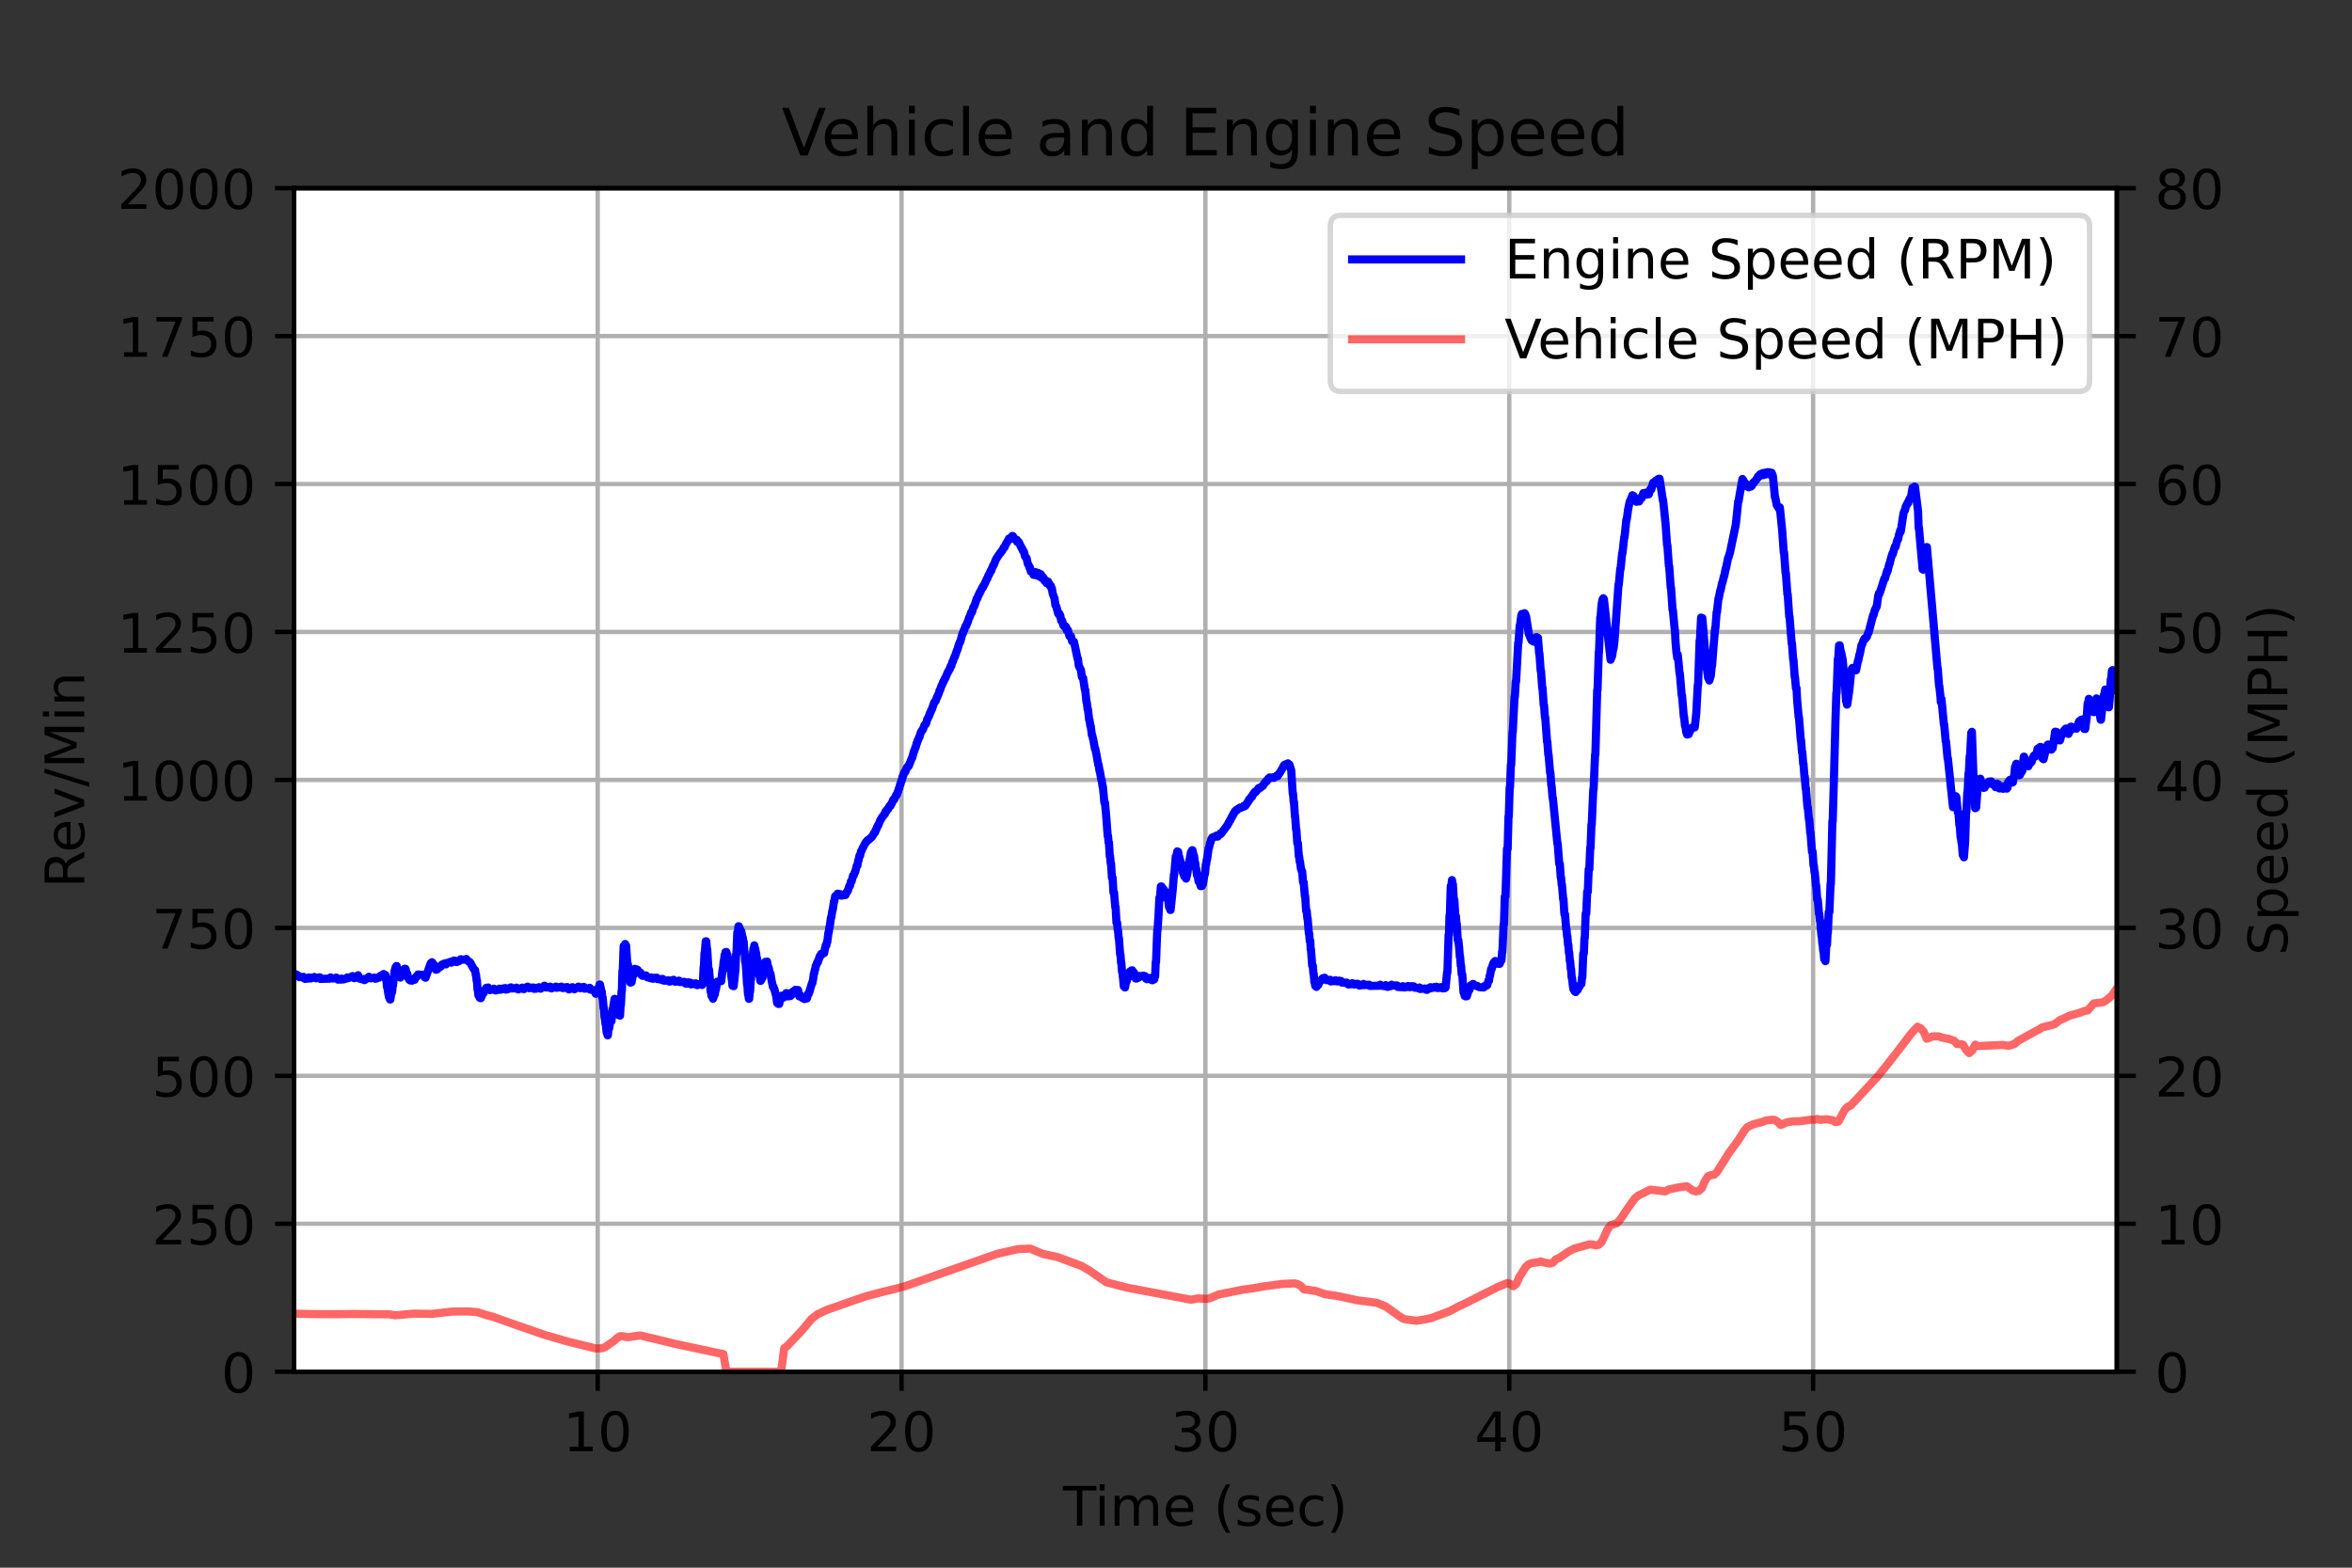 <?xml version="1.0" encoding="utf-8" standalone="no"?>
<!DOCTYPE svg PUBLIC "-//W3C//DTD SVG 1.1//EN"
  "http://www.w3.org/Graphics/SVG/1.1/DTD/svg11.dtd">
<!-- Created with matplotlib (https://matplotlib.org/) -->
<svg height="288pt" version="1.1" viewBox="0 0 432 288" width="432pt" xmlns="http://www.w3.org/2000/svg" xmlns:xlink="http://www.w3.org/1999/xlink">
 <rect x="0" y="0" width="432" height="288" fill="#333333" stroke="none"/>
 <defs>
  <style type="text/css">*{stroke-linecap:butt;stroke-linejoin:round;}</style>
 </defs>
 <g id="figure_1">
  <g id="patch_1">
   <path d="M 0 288 
L 432 288 
L 432 0 
L 0 0 
z
" style="fill:none;"/>
  </g>
  <g id="axes_1">
   <g id="patch_2">
    <path d="M 54 252 
L 388.8 252 
L 388.8 34.56 
L 54 34.56 
z
" style="fill:#ffffff;"/>
   </g>
   <g id="matplotlib.axis_1">
    <g id="xtick_1">
     <g id="line2d_1">
      <path clip-path="url(#p8978216e19)" d="M 109.778 252 
L 109.778 34.56 
" style="fill:none;stroke:#b0b0b0;stroke-linecap:square;stroke-width:0.8;"/>
     </g>
     <g id="line2d_2">
      <defs>
       <path d="M 0 0 
L 0 3.5 
" id="mef627983e1" style="stroke:#000000;stroke-width:0.8;"/>
      </defs>
      <g>
       <use style="stroke:#000000;stroke-width:0.8;" x="109.778" xlink:href="#mef627983e1" y="252"/>
      </g>
     </g>
     <g id="text_1">
      <!-- 10 -->
      <g transform="translate(103.415 266.598)scale(0.1 -0.1)">
       <defs>
        <path d="M 12.406 8.297 
L 28.516 8.297 
L 28.516 63.922 
L 10.984 60.406 
L 10.984 69.391 
L 28.422 72.906 
L 38.281 72.906 
L 38.281 8.297 
L 54.391 8.297 
L 54.391 0 
L 12.406 0 
z
" id="DejaVuSans-49"/>
        <path d="M 31.781 66.406 
Q 24.172 66.406 20.328 58.906 
Q 16.5 51.422 16.5 36.375 
Q 16.5 21.391 20.328 13.891 
Q 24.172 6.391 31.781 6.391 
Q 39.453 6.391 43.281 13.891 
Q 47.125 21.391 47.125 36.375 
Q 47.125 51.422 43.281 58.906 
Q 39.453 66.406 31.781 66.406 
z
M 31.781 74.219 
Q 44.047 74.219 50.516 64.516 
Q 56.984 54.828 56.984 36.375 
Q 56.984 17.969 50.516 8.266 
Q 44.047 -1.422 31.781 -1.422 
Q 19.531 -1.422 13.062 8.266 
Q 6.594 17.969 6.594 36.375 
Q 6.594 54.828 13.062 64.516 
Q 19.531 74.219 31.781 74.219 
z
" id="DejaVuSans-48"/>
       </defs>
       <use xlink:href="#DejaVuSans-49"/>
       <use x="63.623" xlink:href="#DejaVuSans-48"/>
      </g>
     </g>
    </g>
    <g id="xtick_2">
     <g id="line2d_3">
      <path clip-path="url(#p8978216e19)" d="M 165.589 252 
L 165.589 34.56 
" style="fill:none;stroke:#b0b0b0;stroke-linecap:square;stroke-width:0.8;"/>
     </g>
     <g id="line2d_4">
      <g>
       <use style="stroke:#000000;stroke-width:0.8;" x="165.589" xlink:href="#mef627983e1" y="252"/>
      </g>
     </g>
     <g id="text_2">
      <!-- 20 -->
      <g transform="translate(159.226 266.598)scale(0.1 -0.1)">
       <defs>
        <path d="M 19.188 8.297 
L 53.609 8.297 
L 53.609 0 
L 7.328 0 
L 7.328 8.297 
Q 12.938 14.109 22.625 23.891 
Q 32.328 33.688 34.812 36.531 
Q 39.547 41.844 41.422 45.531 
Q 43.312 49.219 43.312 52.781 
Q 43.312 58.594 39.234 62.25 
Q 35.156 65.922 28.609 65.922 
Q 23.969 65.922 18.812 64.312 
Q 13.672 62.703 7.812 59.422 
L 7.812 69.391 
Q 13.766 71.781 18.938 73 
Q 24.125 74.219 28.422 74.219 
Q 39.75 74.219 46.484 68.547 
Q 53.219 62.891 53.219 53.422 
Q 53.219 48.922 51.531 44.891 
Q 49.859 40.875 45.406 35.406 
Q 44.188 33.984 37.641 27.219 
Q 31.109 20.453 19.188 8.297 
z
" id="DejaVuSans-50"/>
       </defs>
       <use xlink:href="#DejaVuSans-50"/>
       <use x="63.623" xlink:href="#DejaVuSans-48"/>
      </g>
     </g>
    </g>
    <g id="xtick_3">
     <g id="line2d_5">
      <path clip-path="url(#p8978216e19)" d="M 221.399 252 
L 221.399 34.56 
" style="fill:none;stroke:#b0b0b0;stroke-linecap:square;stroke-width:0.8;"/>
     </g>
     <g id="line2d_6">
      <g>
       <use style="stroke:#000000;stroke-width:0.8;" x="221.399" xlink:href="#mef627983e1" y="252"/>
      </g>
     </g>
     <g id="text_3">
      <!-- 30 -->
      <g transform="translate(215.037 266.598)scale(0.1 -0.1)">
       <defs>
        <path d="M 40.578 39.312 
Q 47.656 37.797 51.625 33 
Q 55.609 28.219 55.609 21.188 
Q 55.609 10.406 48.188 4.484 
Q 40.766 -1.422 27.094 -1.422 
Q 22.516 -1.422 17.656 -0.516 
Q 12.797 0.391 7.625 2.203 
L 7.625 11.719 
Q 11.719 9.328 16.594 8.109 
Q 21.484 6.891 26.812 6.891 
Q 36.078 6.891 40.938 10.547 
Q 45.797 14.203 45.797 21.188 
Q 45.797 27.641 41.281 31.266 
Q 36.766 34.906 28.719 34.906 
L 20.219 34.906 
L 20.219 43.016 
L 29.109 43.016 
Q 36.375 43.016 40.234 45.922 
Q 44.094 48.828 44.094 54.297 
Q 44.094 59.906 40.109 62.906 
Q 36.141 65.922 28.719 65.922 
Q 24.656 65.922 20.016 65.031 
Q 15.375 64.156 9.812 62.312 
L 9.812 71.094 
Q 15.438 72.656 20.344 73.438 
Q 25.25 74.219 29.594 74.219 
Q 40.828 74.219 47.359 69.109 
Q 53.906 64.016 53.906 55.328 
Q 53.906 49.266 50.438 45.094 
Q 46.969 40.922 40.578 39.312 
z
" id="DejaVuSans-51"/>
       </defs>
       <use xlink:href="#DejaVuSans-51"/>
       <use x="63.623" xlink:href="#DejaVuSans-48"/>
      </g>
     </g>
    </g>
    <g id="xtick_4">
     <g id="line2d_7">
      <path clip-path="url(#p8978216e19)" d="M 277.21 252 
L 277.21 34.56 
" style="fill:none;stroke:#b0b0b0;stroke-linecap:square;stroke-width:0.8;"/>
     </g>
     <g id="line2d_8">
      <g>
       <use style="stroke:#000000;stroke-width:0.8;" x="277.21" xlink:href="#mef627983e1" y="252"/>
      </g>
     </g>
     <g id="text_4">
      <!-- 40 -->
      <g transform="translate(270.848 266.598)scale(0.1 -0.1)">
       <defs>
        <path d="M 37.797 64.312 
L 12.891 25.391 
L 37.797 25.391 
z
M 35.203 72.906 
L 47.609 72.906 
L 47.609 25.391 
L 58.016 25.391 
L 58.016 17.188 
L 47.609 17.188 
L 47.609 0 
L 37.797 0 
L 37.797 17.188 
L 4.891 17.188 
L 4.891 26.703 
z
" id="DejaVuSans-52"/>
       </defs>
       <use xlink:href="#DejaVuSans-52"/>
       <use x="63.623" xlink:href="#DejaVuSans-48"/>
      </g>
     </g>
    </g>
    <g id="xtick_5">
     <g id="line2d_9">
      <path clip-path="url(#p8978216e19)" d="M 333.021 252 
L 333.021 34.56 
" style="fill:none;stroke:#b0b0b0;stroke-linecap:square;stroke-width:0.8;"/>
     </g>
     <g id="line2d_10">
      <g>
       <use style="stroke:#000000;stroke-width:0.8;" x="333.021" xlink:href="#mef627983e1" y="252"/>
      </g>
     </g>
     <g id="text_5">
      <!-- 50 -->
      <g transform="translate(326.658 266.598)scale(0.1 -0.1)">
       <defs>
        <path d="M 10.797 72.906 
L 49.516 72.906 
L 49.516 64.594 
L 19.828 64.594 
L 19.828 46.734 
Q 21.969 47.469 24.109 47.828 
Q 26.266 48.188 28.422 48.188 
Q 40.625 48.188 47.75 41.5 
Q 54.891 34.812 54.891 23.391 
Q 54.891 11.625 47.562 5.094 
Q 40.234 -1.422 26.906 -1.422 
Q 22.312 -1.422 17.547 -0.641 
Q 12.797 0.141 7.719 1.703 
L 7.719 11.625 
Q 12.109 9.234 16.797 8.062 
Q 21.484 6.891 26.703 6.891 
Q 35.156 6.891 40.078 11.328 
Q 45.016 15.766 45.016 23.391 
Q 45.016 31 40.078 35.438 
Q 35.156 39.891 26.703 39.891 
Q 22.75 39.891 18.812 39.016 
Q 14.891 38.141 10.797 36.281 
z
" id="DejaVuSans-53"/>
       </defs>
       <use xlink:href="#DejaVuSans-53"/>
       <use x="63.623" xlink:href="#DejaVuSans-48"/>
      </g>
     </g>
    </g>
    <g id="text_6">
     <!-- Time (sec) -->
     <g transform="translate(195.245 280.277)scale(0.1 -0.1)">
      <defs>
       <path d="M -0.297 72.906 
L 61.375 72.906 
L 61.375 64.594 
L 35.5 64.594 
L 35.5 0 
L 25.594 0 
L 25.594 64.594 
L -0.297 64.594 
z
" id="DejaVuSans-84"/>
       <path d="M 9.422 54.688 
L 18.406 54.688 
L 18.406 0 
L 9.422 0 
z
M 9.422 75.984 
L 18.406 75.984 
L 18.406 64.594 
L 9.422 64.594 
z
" id="DejaVuSans-105"/>
       <path d="M 52 44.188 
Q 55.375 50.25 60.062 53.125 
Q 64.75 56 71.094 56 
Q 79.641 56 84.281 50.016 
Q 88.922 44.047 88.922 33.016 
L 88.922 0 
L 79.891 0 
L 79.891 32.719 
Q 79.891 40.578 77.094 44.375 
Q 74.312 48.188 68.609 48.188 
Q 61.625 48.188 57.562 43.547 
Q 53.516 38.922 53.516 30.906 
L 53.516 0 
L 44.484 0 
L 44.484 32.719 
Q 44.484 40.625 41.703 44.406 
Q 38.922 48.188 33.109 48.188 
Q 26.219 48.188 22.156 43.531 
Q 18.109 38.875 18.109 30.906 
L 18.109 0 
L 9.078 0 
L 9.078 54.688 
L 18.109 54.688 
L 18.109 46.188 
Q 21.188 51.219 25.484 53.609 
Q 29.781 56 35.688 56 
Q 41.656 56 45.828 52.969 
Q 50 49.953 52 44.188 
z
" id="DejaVuSans-109"/>
       <path d="M 56.203 29.594 
L 56.203 25.203 
L 14.891 25.203 
Q 15.484 15.922 20.484 11.062 
Q 25.484 6.203 34.422 6.203 
Q 39.594 6.203 44.453 7.469 
Q 49.312 8.734 54.109 11.281 
L 54.109 2.781 
Q 49.266 0.734 44.188 -0.344 
Q 39.109 -1.422 33.891 -1.422 
Q 20.797 -1.422 13.156 6.188 
Q 5.516 13.812 5.516 26.812 
Q 5.516 40.234 12.766 48.109 
Q 20.016 56 32.328 56 
Q 43.359 56 49.781 48.891 
Q 56.203 41.797 56.203 29.594 
z
M 47.219 32.234 
Q 47.125 39.594 43.094 43.984 
Q 39.062 48.391 32.422 48.391 
Q 24.906 48.391 20.391 44.141 
Q 15.875 39.891 15.188 32.172 
z
" id="DejaVuSans-101"/>
       <path id="DejaVuSans-32"/>
       <path d="M 31 75.875 
Q 24.469 64.656 21.281 53.656 
Q 18.109 42.672 18.109 31.391 
Q 18.109 20.125 21.312 9.062 
Q 24.516 -2 31 -13.188 
L 23.188 -13.188 
Q 15.875 -1.703 12.234 9.375 
Q 8.594 20.453 8.594 31.391 
Q 8.594 42.281 12.203 53.312 
Q 15.828 64.359 23.188 75.875 
z
" id="DejaVuSans-40"/>
       <path d="M 44.281 53.078 
L 44.281 44.578 
Q 40.484 46.531 36.375 47.5 
Q 32.281 48.484 27.875 48.484 
Q 21.188 48.484 17.844 46.438 
Q 14.5 44.391 14.5 40.281 
Q 14.5 37.156 16.891 35.375 
Q 19.281 33.594 26.516 31.984 
L 29.594 31.297 
Q 39.156 29.25 43.188 25.516 
Q 47.219 21.781 47.219 15.094 
Q 47.219 7.469 41.188 3.016 
Q 35.156 -1.422 24.609 -1.422 
Q 20.219 -1.422 15.453 -0.562 
Q 10.688 0.297 5.422 2 
L 5.422 11.281 
Q 10.406 8.688 15.234 7.391 
Q 20.062 6.109 24.812 6.109 
Q 31.156 6.109 34.562 8.281 
Q 37.984 10.453 37.984 14.406 
Q 37.984 18.062 35.516 20.016 
Q 33.062 21.969 24.703 23.781 
L 21.578 24.516 
Q 13.234 26.266 9.516 29.906 
Q 5.812 33.547 5.812 39.891 
Q 5.812 47.609 11.281 51.797 
Q 16.75 56 26.812 56 
Q 31.781 56 36.172 55.266 
Q 40.578 54.547 44.281 53.078 
z
" id="DejaVuSans-115"/>
       <path d="M 48.781 52.594 
L 48.781 44.188 
Q 44.969 46.297 41.141 47.344 
Q 37.312 48.391 33.406 48.391 
Q 24.656 48.391 19.812 42.844 
Q 14.984 37.312 14.984 27.297 
Q 14.984 17.281 19.812 11.734 
Q 24.656 6.203 33.406 6.203 
Q 37.312 6.203 41.141 7.25 
Q 44.969 8.297 48.781 10.406 
L 48.781 2.094 
Q 45.016 0.344 40.984 -0.531 
Q 36.969 -1.422 32.422 -1.422 
Q 20.062 -1.422 12.781 6.344 
Q 5.516 14.109 5.516 27.297 
Q 5.516 40.672 12.859 48.328 
Q 20.219 56 33.016 56 
Q 37.156 56 41.109 55.141 
Q 45.062 54.297 48.781 52.594 
z
" id="DejaVuSans-99"/>
       <path d="M 8.016 75.875 
L 15.828 75.875 
Q 23.141 64.359 26.781 53.312 
Q 30.422 42.281 30.422 31.391 
Q 30.422 20.453 26.781 9.375 
Q 23.141 -1.703 15.828 -13.188 
L 8.016 -13.188 
Q 14.5 -2 17.703 9.062 
Q 20.906 20.125 20.906 31.391 
Q 20.906 42.672 17.703 53.656 
Q 14.5 64.656 8.016 75.875 
z
" id="DejaVuSans-41"/>
      </defs>
      <use xlink:href="#DejaVuSans-84"/>
      <use x="57.959" xlink:href="#DejaVuSans-105"/>
      <use x="85.742" xlink:href="#DejaVuSans-109"/>
      <use x="183.154" xlink:href="#DejaVuSans-101"/>
      <use x="244.678" xlink:href="#DejaVuSans-32"/>
      <use x="276.465" xlink:href="#DejaVuSans-40"/>
      <use x="315.479" xlink:href="#DejaVuSans-115"/>
      <use x="367.578" xlink:href="#DejaVuSans-101"/>
      <use x="429.102" xlink:href="#DejaVuSans-99"/>
      <use x="484.082" xlink:href="#DejaVuSans-41"/>
     </g>
    </g>
   </g>
   <g id="matplotlib.axis_2">
    <g id="ytick_1">
     <g id="line2d_11">
      <path clip-path="url(#p8978216e19)" d="M 54 252 
L 388.8 252 
" style="fill:none;stroke:#b0b0b0;stroke-linecap:square;stroke-width:0.8;"/>
     </g>
     <g id="line2d_12">
      <defs>
       <path d="M 0 0 
L -3.5 0 
" id="m39f8b14f35" style="stroke:#000000;stroke-width:0.8;"/>
      </defs>
      <g>
       <use style="stroke:#000000;stroke-width:0.8;" x="54" xlink:href="#m39f8b14f35" y="252"/>
      </g>
     </g>
     <g id="text_7">
      <!-- 0 -->
      <g transform="translate(40.638 255.799)scale(0.1 -0.1)">
       <use xlink:href="#DejaVuSans-48"/>
      </g>
     </g>
    </g>
    <g id="ytick_2">
     <g id="line2d_13">
      <path clip-path="url(#p8978216e19)" d="M 54 224.82 
L 388.8 224.82 
" style="fill:none;stroke:#b0b0b0;stroke-linecap:square;stroke-width:0.8;"/>
     </g>
     <g id="line2d_14">
      <g>
       <use style="stroke:#000000;stroke-width:0.8;" x="54" xlink:href="#m39f8b14f35" y="224.82"/>
      </g>
     </g>
     <g id="text_8">
      <!-- 250 -->
      <g transform="translate(27.913 228.619)scale(0.1 -0.1)">
       <use xlink:href="#DejaVuSans-50"/>
       <use x="63.623" xlink:href="#DejaVuSans-53"/>
       <use x="127.246" xlink:href="#DejaVuSans-48"/>
      </g>
     </g>
    </g>
    <g id="ytick_3">
     <g id="line2d_15">
      <path clip-path="url(#p8978216e19)" d="M 54 197.64 
L 388.8 197.64 
" style="fill:none;stroke:#b0b0b0;stroke-linecap:square;stroke-width:0.8;"/>
     </g>
     <g id="line2d_16">
      <g>
       <use style="stroke:#000000;stroke-width:0.8;" x="54" xlink:href="#m39f8b14f35" y="197.64"/>
      </g>
     </g>
     <g id="text_9">
      <!-- 500 -->
      <g transform="translate(27.913 201.439)scale(0.1 -0.1)">
       <use xlink:href="#DejaVuSans-53"/>
       <use x="63.623" xlink:href="#DejaVuSans-48"/>
       <use x="127.246" xlink:href="#DejaVuSans-48"/>
      </g>
     </g>
    </g>
    <g id="ytick_4">
     <g id="line2d_17">
      <path clip-path="url(#p8978216e19)" d="M 54 170.46 
L 388.8 170.46 
" style="fill:none;stroke:#b0b0b0;stroke-linecap:square;stroke-width:0.8;"/>
     </g>
     <g id="line2d_18">
      <g>
       <use style="stroke:#000000;stroke-width:0.8;" x="54" xlink:href="#m39f8b14f35" y="170.46"/>
      </g>
     </g>
     <g id="text_10">
      <!-- 750 -->
      <g transform="translate(27.913 174.259)scale(0.1 -0.1)">
       <defs>
        <path d="M 8.203 72.906 
L 55.078 72.906 
L 55.078 68.703 
L 28.609 0 
L 18.312 0 
L 43.219 64.594 
L 8.203 64.594 
z
" id="DejaVuSans-55"/>
       </defs>
       <use xlink:href="#DejaVuSans-55"/>
       <use x="63.623" xlink:href="#DejaVuSans-53"/>
       <use x="127.246" xlink:href="#DejaVuSans-48"/>
      </g>
     </g>
    </g>
    <g id="ytick_5">
     <g id="line2d_19">
      <path clip-path="url(#p8978216e19)" d="M 54 143.28 
L 388.8 143.28 
" style="fill:none;stroke:#b0b0b0;stroke-linecap:square;stroke-width:0.8;"/>
     </g>
     <g id="line2d_20">
      <g>
       <use style="stroke:#000000;stroke-width:0.8;" x="54" xlink:href="#m39f8b14f35" y="143.28"/>
      </g>
     </g>
     <g id="text_11">
      <!-- 1000 -->
      <g transform="translate(21.55 147.079)scale(0.1 -0.1)">
       <use xlink:href="#DejaVuSans-49"/>
       <use x="63.623" xlink:href="#DejaVuSans-48"/>
       <use x="127.246" xlink:href="#DejaVuSans-48"/>
       <use x="190.869" xlink:href="#DejaVuSans-48"/>
      </g>
     </g>
    </g>
    <g id="ytick_6">
     <g id="line2d_21">
      <path clip-path="url(#p8978216e19)" d="M 54 116.1 
L 388.8 116.1 
" style="fill:none;stroke:#b0b0b0;stroke-linecap:square;stroke-width:0.8;"/>
     </g>
     <g id="line2d_22">
      <g>
       <use style="stroke:#000000;stroke-width:0.8;" x="54" xlink:href="#m39f8b14f35" y="116.1"/>
      </g>
     </g>
     <g id="text_12">
      <!-- 1250 -->
      <g transform="translate(21.55 119.899)scale(0.1 -0.1)">
       <use xlink:href="#DejaVuSans-49"/>
       <use x="63.623" xlink:href="#DejaVuSans-50"/>
       <use x="127.246" xlink:href="#DejaVuSans-53"/>
       <use x="190.869" xlink:href="#DejaVuSans-48"/>
      </g>
     </g>
    </g>
    <g id="ytick_7">
     <g id="line2d_23">
      <path clip-path="url(#p8978216e19)" d="M 54 88.92 
L 388.8 88.92 
" style="fill:none;stroke:#b0b0b0;stroke-linecap:square;stroke-width:0.8;"/>
     </g>
     <g id="line2d_24">
      <g>
       <use style="stroke:#000000;stroke-width:0.8;" x="54" xlink:href="#m39f8b14f35" y="88.92"/>
      </g>
     </g>
     <g id="text_13">
      <!-- 1500 -->
      <g transform="translate(21.55 92.719)scale(0.1 -0.1)">
       <use xlink:href="#DejaVuSans-49"/>
       <use x="63.623" xlink:href="#DejaVuSans-53"/>
       <use x="127.246" xlink:href="#DejaVuSans-48"/>
       <use x="190.869" xlink:href="#DejaVuSans-48"/>
      </g>
     </g>
    </g>
    <g id="ytick_8">
     <g id="line2d_25">
      <path clip-path="url(#p8978216e19)" d="M 54 61.74 
L 388.8 61.74 
" style="fill:none;stroke:#b0b0b0;stroke-linecap:square;stroke-width:0.8;"/>
     </g>
     <g id="line2d_26">
      <g>
       <use style="stroke:#000000;stroke-width:0.8;" x="54" xlink:href="#m39f8b14f35" y="61.74"/>
      </g>
     </g>
     <g id="text_14">
      <!-- 1750 -->
      <g transform="translate(21.55 65.539)scale(0.1 -0.1)">
       <use xlink:href="#DejaVuSans-49"/>
       <use x="63.623" xlink:href="#DejaVuSans-55"/>
       <use x="127.246" xlink:href="#DejaVuSans-53"/>
       <use x="190.869" xlink:href="#DejaVuSans-48"/>
      </g>
     </g>
    </g>
    <g id="ytick_9">
     <g id="line2d_27">
      <path clip-path="url(#p8978216e19)" d="M 54 34.56 
L 388.8 34.56 
" style="fill:none;stroke:#b0b0b0;stroke-linecap:square;stroke-width:0.8;"/>
     </g>
     <g id="line2d_28">
      <g>
       <use style="stroke:#000000;stroke-width:0.8;" x="54" xlink:href="#m39f8b14f35" y="34.56"/>
      </g>
     </g>
     <g id="text_15">
      <!-- 2000 -->
      <g transform="translate(21.55 38.359)scale(0.1 -0.1)">
       <use xlink:href="#DejaVuSans-50"/>
       <use x="63.623" xlink:href="#DejaVuSans-48"/>
       <use x="127.246" xlink:href="#DejaVuSans-48"/>
       <use x="190.869" xlink:href="#DejaVuSans-48"/>
      </g>
     </g>
    </g>
    <g id="text_16">
     <!-- Rev/Min -->
     <g transform="translate(15.47 163.121)rotate(-90)scale(0.1 -0.1)">
      <defs>
       <path d="M 44.391 34.188 
Q 47.562 33.109 50.562 29.594 
Q 53.562 26.078 56.594 19.922 
L 66.609 0 
L 56 0 
L 46.688 18.703 
Q 43.062 26.031 39.672 28.422 
Q 36.281 30.812 30.422 30.812 
L 19.672 30.812 
L 19.672 0 
L 9.812 0 
L 9.812 72.906 
L 32.078 72.906 
Q 44.578 72.906 50.734 67.672 
Q 56.891 62.453 56.891 51.906 
Q 56.891 45.016 53.688 40.469 
Q 50.484 35.938 44.391 34.188 
z
M 19.672 64.797 
L 19.672 38.922 
L 32.078 38.922 
Q 39.203 38.922 42.844 42.219 
Q 46.484 45.516 46.484 51.906 
Q 46.484 58.297 42.844 61.547 
Q 39.203 64.797 32.078 64.797 
z
" id="DejaVuSans-82"/>
       <path d="M 2.984 54.688 
L 12.5 54.688 
L 29.594 8.797 
L 46.688 54.688 
L 56.203 54.688 
L 35.688 0 
L 23.484 0 
z
" id="DejaVuSans-118"/>
       <path d="M 25.391 72.906 
L 33.688 72.906 
L 8.297 -9.281 
L 0 -9.281 
z
" id="DejaVuSans-47"/>
       <path d="M 9.812 72.906 
L 24.516 72.906 
L 43.109 23.297 
L 61.812 72.906 
L 76.516 72.906 
L 76.516 0 
L 66.891 0 
L 66.891 64.016 
L 48.094 14.016 
L 38.188 14.016 
L 19.391 64.016 
L 19.391 0 
L 9.812 0 
z
" id="DejaVuSans-77"/>
       <path d="M 54.891 33.016 
L 54.891 0 
L 45.906 0 
L 45.906 32.719 
Q 45.906 40.484 42.875 44.328 
Q 39.844 48.188 33.797 48.188 
Q 26.516 48.188 22.312 43.547 
Q 18.109 38.922 18.109 30.906 
L 18.109 0 
L 9.078 0 
L 9.078 54.688 
L 18.109 54.688 
L 18.109 46.188 
Q 21.344 51.125 25.703 53.562 
Q 30.078 56 35.797 56 
Q 45.219 56 50.047 50.172 
Q 54.891 44.344 54.891 33.016 
z
" id="DejaVuSans-110"/>
      </defs>
      <use xlink:href="#DejaVuSans-82"/>
      <use x="64.982" xlink:href="#DejaVuSans-101"/>
      <use x="126.506" xlink:href="#DejaVuSans-118"/>
      <use x="185.686" xlink:href="#DejaVuSans-47"/>
      <use x="219.377" xlink:href="#DejaVuSans-77"/>
      <use x="305.656" xlink:href="#DejaVuSans-105"/>
      <use x="333.439" xlink:href="#DejaVuSans-110"/>
     </g>
    </g>
   </g>
   <g id="line2d_29">
    <path clip-path="url(#p8978216e19)" d="M 54 178.94 
L 54.391 178.995 
L 54.558 179.185 
L 54.67 179.158 
L 54.832 179.402 
L 55.005 179.511 
L 55.278 179.484 
L 55.731 179.457 
L 55.898 179.756 
L 56.065 179.837 
L 56.283 179.756 
L 56.567 179.783 
L 56.735 179.565 
L 56.902 179.728 
L 57.069 179.756 
L 57.237 179.62 
L 57.405 179.565 
L 57.572 179.62 
L 57.739 179.484 
L 57.907 179.674 
L 58.074 179.728 
L 58.297 179.62 
L 58.744 179.538 
L 58.855 179.837 
L 60.586 179.783 
L 60.697 179.565 
L 60.754 179.565 
L 60.92 179.756 
L 61.59 179.728 
L 61.758 179.592 
L 61.925 179.837 
L 62.092 179.973 
L 62.429 179.891 
L 62.595 179.973 
L 62.708 179.783 
L 62.762 179.783 
L 62.93 179.946 
L 63.264 179.891 
L 63.432 179.81 
L 63.599 179.783 
L 63.761 179.565 
L 63.934 179.701 
L 64.766 179.321 
L 64.939 179.647 
L 65.101 179.701 
L 65.385 179.375 
L 65.608 179.321 
L 65.77 179.158 
L 65.943 179.538 
L 66.057 179.783 
L 66.44 179.864 
L 66.613 179.946 
L 66.775 179.864 
L 66.948 180.055 
L 67.455 179.728 
L 67.556 179.592 
L 67.662 179.592 
L 67.731 179.457 
L 67.786 179.457 
L 67.954 179.674 
L 68.114 179.728 
L 68.566 179.647 
L 68.784 179.592 
L 68.957 179.81 
L 69.292 179.701 
L 69.459 179.62 
L 69.627 179.592 
L 69.789 179.321 
L 70.296 179.076 
L 70.458 178.94 
L 70.799 179.13 
L 70.905 180 
L 70.966 180 
L 71.078 181.305 
L 71.133 181.305 
L 71.301 182.446 
L 71.463 183.235 
L 71.524 183.235 
L 71.636 183.615 
L 71.692 183.615 
L 71.915 182.283 
L 72.021 182.283 
L 72.133 181.033 
L 72.194 181.033 
L 72.309 179.511 
L 72.361 179.511 
L 72.473 178.342 
L 72.529 178.342 
L 72.64 177.744 
L 72.696 177.744 
L 72.808 177.472 
L 72.867 177.472 
L 72.975 178.016 
L 73.031 178.016 
L 73.137 178.75 
L 73.249 178.75 
L 73.31 179.457 
L 73.366 179.457 
L 73.533 179.592 
L 74.314 177.962 
L 74.482 177.989 
L 74.705 178.886 
L 74.812 178.886 
L 74.923 179.565 
L 74.984 179.565 
L 75.146 179.973 
L 75.319 180.109 
L 75.657 180.163 
L 75.817 179.919 
L 75.997 180.027 
L 76.156 180 
L 76.374 179.484 
L 76.486 179.484 
L 76.775 179.022 
L 77.49 179.076 
L 77.663 179.185 
L 77.831 179.212 
L 77.998 179.538 
L 78.16 179.62 
L 79.114 176.956 
L 79.17 176.956 
L 79.337 176.766 
L 79.784 177.337 
L 79.946 177.88 
L 80.063 178.152 
L 80.281 178.098 
L 80.504 177.799 
L 80.621 177.799 
L 80.788 177.527 
L 80.951 177.581 
L 81.179 177.201 
L 81.291 177.201 
L 81.458 177.065 
L 81.626 177.092 
L 81.796 176.956 
L 81.905 177.173 
L 82.128 176.902 
L 82.575 176.793 
L 82.737 176.684 
L 82.912 176.847 
L 83.244 176.657 
L 83.356 176.467 
L 83.518 176.521 
L 83.69 176.521 
L 83.853 176.739 
L 84.137 176.63 
L 84.193 176.63 
L 84.3 176.494 
L 84.412 176.494 
L 84.472 176.358 
L 84.528 176.358 
L 84.645 176.222 
L 84.857 176.304 
L 85.476 176.277 
L 85.644 176.168 
L 85.811 176.412 
L 86.034 176.603 
L 86.26 176.711 
L 86.42 176.929 
L 87.039 178.07 
L 87.097 178.07 
L 87.262 178.233 
L 87.377 179.049 
L 87.43 179.049 
L 87.536 180.109 
L 87.597 180.109 
L 87.709 181.794 
L 87.759 181.794 
L 87.876 182.854 
L 87.935 182.854 
L 88.094 183.289 
L 88.267 183.37 
L 88.323 183.37 
L 88.713 182.446 
L 88.825 182.446 
L 88.937 182.039 
L 88.992 182.039 
L 89.16 181.713 
L 89.322 181.468 
L 89.495 181.495 
L 89.657 181.414 
L 89.83 181.74 
L 89.997 181.903 
L 90.22 181.821 
L 90.388 181.74 
L 90.55 181.821 
L 90.725 181.631 
L 90.885 181.876 
L 91.057 181.957 
L 91.331 181.821 
L 91.554 181.848 
L 91.727 181.631 
L 91.783 181.631 
L 91.95 181.821 
L 92.285 181.713 
L 92.447 181.577 
L 92.62 181.658 
L 92.782 181.522 
L 92.899 181.794 
L 93.291 181.713 
L 93.401 181.549 
L 93.681 181.604 
L 93.849 181.386 
L 93.962 181.577 
L 94.68 181.577 
L 94.852 181.441 
L 95.015 181.685 
L 95.19 181.767 
L 95.461 181.604 
L 95.748 181.631 
L 95.913 181.441 
L 96.08 181.685 
L 96.248 181.713 
L 96.471 181.441 
L 96.75 181.468 
L 96.912 181.25 
L 97.085 181.495 
L 97.247 181.549 
L 97.531 181.441 
L 97.98 181.414 
L 98.089 181.658 
L 98.483 181.631 
L 98.647 181.468 
L 98.81 181.495 
L 98.982 181.359 
L 99.145 181.604 
L 99.317 181.631 
L 99.479 181.468 
L 99.654 181.332 
L 99.875 181.305 
L 99.987 181.087 
L 100.043 181.087 
L 100.154 181.386 
L 100.88 181.441 
L 101.042 181.25 
L 101.271 181.577 
L 101.55 181.468 
L 101.715 181.386 
L 101.94 181.414 
L 102.108 181.25 
L 102.219 181.468 
L 102.61 181.414 
L 102.778 181.332 
L 102.947 181.386 
L 103.112 181.25 
L 103.274 181.495 
L 103.447 181.522 
L 103.67 181.414 
L 104.173 181.332 
L 104.34 181.658 
L 104.507 181.767 
L 104.787 181.604 
L 105.01 181.604 
L 105.121 181.359 
L 105.177 181.359 
L 105.345 181.658 
L 105.507 181.74 
L 105.735 181.522 
L 106.072 181.441 
L 106.238 181.25 
L 106.405 181.495 
L 106.572 181.549 
L 106.796 181.386 
L 107.242 181.305 
L 107.354 181.631 
L 108.135 181.577 
L 108.304 181.468 
L 108.409 181.794 
L 108.967 181.903 
L 109.302 182.12 
L 109.413 182.555 
L 109.488 182.555 
L 109.586 182.012 
L 109.699 182.012 
L 109.809 181.658 
L 109.865 181.658 
L 110.033 181.223 
L 110.144 180.87 
L 110.2 180.87 
L 110.479 182.202 
L 110.53 182.202 
L 110.641 183.316 
L 110.702 183.316 
L 110.864 185.192 
L 110.926 185.192 
L 111.038 186.904 
L 111.088 186.904 
L 111.199 188.073 
L 111.262 188.073 
L 111.422 189.676 
L 111.484 189.676 
L 111.596 190.193 
L 111.646 190.193 
L 111.757 188.97 
L 111.874 188.97 
L 112.092 187.583 
L 112.321 187.583 
L 112.432 186.034 
L 112.6 185.11 
L 112.873 183.506 
L 112.935 183.506 
L 113.048 184.132 
L 113.158 184.132 
L 113.381 185.626 
L 113.493 185.626 
L 113.606 186.469 
L 113.885 186.578 
L 113.99 184.566 
L 114.051 184.566 
L 114.164 182.093 
L 114.218 182.093 
L 114.324 178.397 
L 114.386 178.397 
L 114.548 173.803 
L 114.665 173.803 
L 114.827 173.423 
L 114.944 173.722 
L 115.001 173.722 
L 115.223 177.146 
L 115.334 177.146 
L 115.441 179.049 
L 115.502 179.049 
L 115.613 179.919 
L 115.669 179.919 
L 115.781 180.517 
L 116.004 180.435 
L 116.222 179.13 
L 116.339 179.13 
L 116.557 177.989 
L 116.841 178.043 
L 117.064 178.179 
L 117.115 178.179 
L 117.338 178.614 
L 117.623 178.668 
L 117.734 179.049 
L 117.792 179.049 
L 118.013 179.266 
L 118.629 179.185 
L 118.789 179.457 
L 118.962 179.565 
L 119.187 179.565 
L 119.297 179.565 
L 119.459 179.701 
L 119.632 179.565 
L 119.796 179.783 
L 119.967 179.81 
L 120.129 179.701 
L 120.303 179.62 
L 120.464 179.756 
L 120.575 179.62 
L 120.648 179.62 
L 120.75 179.864 
L 121.306 179.891 
L 121.468 180 
L 121.641 179.837 
L 121.698 179.837 
L 121.864 180.136 
L 122.138 180.163 
L 122.701 180.082 
L 122.869 180.299 
L 123.036 180.326 
L 123.204 180.19 
L 123.372 180.082 
L 123.538 180.163 
L 123.706 180 
L 123.873 180.299 
L 124.035 180.354 
L 124.376 180.272 
L 124.543 180.326 
L 124.655 180.163 
L 124.71 180.163 
L 124.878 180.408 
L 125.101 180.408 
L 125.71 180.381 
L 125.884 180.653 
L 126.05 180.734 
L 126.22 180.571 
L 126.385 180.462 
L 126.552 180.598 
L 126.714 180.517 
L 126.775 180.517 
L 126.887 180.843 
L 127.279 180.761 
L 127.445 180.68 
L 127.613 180.788 
L 127.78 180.653 
L 127.942 180.951 
L 128.116 180.979 
L 128.338 180.816 
L 128.784 180.761 
L 128.947 180.951 
L 129.122 180.218 
L 129.237 177.663 
L 129.287 177.663 
L 129.398 175.053 
L 129.455 175.053 
L 129.616 172.933 
L 129.728 172.933 
L 129.84 174.374 
L 129.895 174.374 
L 130.124 178.152 
L 130.235 178.152 
L 130.398 180.136 
L 130.515 182.12 
L 130.57 182.12 
L 130.682 182.963 
L 130.794 182.963 
L 130.961 183.479 
L 131.24 182.691 
L 131.291 182.691 
L 131.408 181.876 
L 131.464 181.876 
L 131.625 181.087 
L 131.737 180.354 
L 132.468 180.245 
L 132.742 177.935 
L 132.803 177.935 
L 132.914 176.576 
L 132.97 176.576 
L 133.082 175.488 
L 133.138 175.488 
L 133.249 174.918 
L 133.411 174.89 
L 133.523 175.352 
L 133.585 175.352 
L 133.807 176.63 
L 133.92 176.63 
L 134.031 177.364 
L 134.081 177.364 
L 134.198 178.369 
L 134.254 178.369 
L 134.365 179.728 
L 134.416 179.728 
L 134.527 181.087 
L 134.756 181.169 
L 135.086 178.07 
L 135.197 175.325 
L 135.258 175.325 
L 135.42 171.303 
L 135.532 171.303 
L 135.644 170.161 
L 135.705 170.161 
L 136.09 171.085 
L 136.151 171.085 
L 136.374 172.227 
L 136.428 172.227 
L 136.536 173.015 
L 136.593 173.015 
L 136.709 174.836 
L 136.76 174.836 
L 136.871 176.711 
L 136.933 176.711 
L 137.097 178.777 
L 137.206 180.843 
L 137.268 180.843 
L 137.386 182.637 
L 137.431 182.637 
L 137.546 183.479 
L 137.603 183.479 
L 137.714 182.147 
L 137.771 182.147 
L 137.876 179.946 
L 137.937 179.946 
L 138.049 177.5 
L 138.105 177.5 
L 138.272 175.543 
L 138.384 174.292 
L 138.443 174.292 
L 138.546 173.667 
L 138.663 174.32 
L 138.719 174.32 
L 138.83 175.081 
L 138.881 175.081 
L 138.992 176.086 
L 139.053 176.086 
L 139.165 177.119 
L 139.221 177.119 
L 139.388 178.315 
L 139.5 179.348 
L 139.55 179.348 
L 139.662 180.19 
L 139.723 180.19 
L 140.058 179.592 
L 140.108 178.342 
L 140.225 178.342 
L 140.337 177.201 
L 140.393 177.201 
L 140.555 176.711 
L 140.728 176.793 
L 140.895 176.657 
L 141.062 177.717 
L 141.174 177.717 
L 141.397 178.859 
L 141.509 178.859 
L 141.671 179.864 
L 141.955 181.278 
L 142.068 181.278 
L 142.179 181.713 
L 142.235 181.713 
L 142.569 183.044 
L 142.737 184.24 
L 142.963 184.431 
L 143.127 184.431 
L 143.345 183.017 
L 143.63 182.908 
L 143.792 183.316 
L 143.964 183.126 
L 144.188 183.099 
L 144.411 182.446 
L 144.523 182.446 
L 144.746 183.044 
L 144.858 183.044 
L 145.02 182.908 
L 145.192 182.99 
L 145.304 182.773 
L 145.417 182.773 
L 145.527 182.256 
L 145.583 182.256 
L 145.696 182.12 
L 145.918 182.229 
L 146.086 181.848 
L 146.197 182.093 
L 146.42 182.066 
L 146.585 181.876 
L 146.812 183.044 
L 147.147 182.963 
L 147.315 183.289 
L 147.475 183.398 
L 147.76 183.534 
L 148.206 183.425 
L 148.429 182.582 
L 148.543 182.582 
L 148.653 182.12 
L 148.708 182.12 
L 148.876 181.468 
L 149.149 180.598 
L 149.211 180.598 
L 149.373 179.728 
L 149.484 178.859 
L 149.545 178.859 
L 149.657 178.179 
L 149.708 178.179 
L 149.824 177.445 
L 149.88 177.445 
L 150.103 176.793 
L 150.215 176.793 
L 150.327 176.304 
L 150.383 176.304 
L 150.55 175.679 
L 150.662 175.679 
L 150.824 175.244 
L 150.997 175.298 
L 151.27 175.081 
L 151.376 175.081 
L 151.443 174.673 
L 151.666 173.667 
L 151.778 173.667 
L 151.889 173.069 
L 151.945 173.069 
L 152.163 171.303 
L 152.224 171.303 
L 152.336 170.324 
L 152.395 170.324 
L 152.615 168.612 
L 152.671 168.612 
L 152.894 167.198 
L 152.945 167.198 
L 153.173 165.622 
L 153.229 165.622 
L 153.396 164.643 
L 153.614 164.562 
L 153.843 164.181 
L 154.345 164.263 
L 154.513 164.535 
L 155.288 164.426 
L 155.512 163.91 
L 155.573 163.91 
L 155.684 163.611 
L 155.743 163.611 
L 156.019 162.714 
L 156.131 162.714 
L 156.293 161.925 
L 156.41 161.925 
L 156.689 160.838 
L 156.801 160.838 
L 157.024 160.186 
L 157.08 160.186 
L 157.359 159.044 
L 157.47 159.044 
L 157.638 158.066 
L 157.694 158.066 
L 157.861 157.196 
L 157.976 157.196 
L 158.14 156.408 
L 158.196 156.408 
L 158.363 156 
L 158.921 154.886 
L 158.977 154.886 
L 159.145 154.587 
L 159.195 154.587 
L 159.368 154.342 
L 159.591 154.261 
L 159.926 153.907 
L 159.982 153.907 
L 160.149 153.69 
L 160.2 153.69 
L 160.54 153.038 
L 160.707 152.956 
L 160.869 152.44 
L 160.931 152.44 
L 161.093 151.923 
L 161.154 151.923 
L 161.265 151.597 
L 161.324 151.597 
L 161.712 150.619 
L 161.762 150.619 
L 161.986 150.157 
L 162.27 149.858 
L 162.432 149.531 
L 162.538 149.531 
L 162.661 149.069 
L 162.828 149.015 
L 162.99 148.662 
L 163.107 148.662 
L 163.388 148.064 
L 163.548 148.064 
L 163.722 147.629 
L 163.777 147.629 
L 164.056 146.922 
L 164.218 146.922 
L 164.614 146.025 
L 164.726 146.025 
L 164.893 145.482 
L 164.949 145.482 
L 165.111 144.802 
L 165.172 144.802 
L 165.334 144.068 
L 165.395 144.068 
L 165.557 143.416 
L 165.619 143.416 
L 165.781 142.655 
L 165.842 142.655 
L 166.009 142.084 
L 166.065 142.084 
L 166.177 141.758 
L 166.227 141.785 
L 166.288 141.785 
L 166.512 141.106 
L 166.674 140.997 
L 166.785 140.725 
L 166.897 140.752 
L 167.516 139.176 
L 167.566 139.176 
L 167.851 138.034 
L 167.907 138.034 
L 168.141 137.3 
L 168.186 137.3 
L 168.353 136.567 
L 168.409 136.567 
L 168.571 135.969 
L 168.632 135.969 
L 168.8 135.452 
L 168.855 135.452 
L 169.129 134.555 
L 169.358 134.148 
L 169.469 134.12 
L 169.799 133.223 
L 169.86 133.223 
L 170.022 132.979 
L 170.083 132.979 
L 170.306 132.136 
L 170.357 132.136 
L 170.586 131.593 
L 170.641 131.565 
L 170.804 130.995 
L 170.867 130.995 
L 171.032 130.478 
L 171.088 130.478 
L 171.25 130.043 
L 171.591 129.038 
L 171.646 129.038 
L 171.808 128.766 
L 171.871 128.766 
L 172.092 128.059 
L 172.148 128.059 
L 172.371 127.488 
L 172.427 127.407 
L 172.589 126.809 
L 172.651 126.809 
L 172.924 125.994 
L 173.097 125.667 
L 173.264 125.205 
L 173.321 125.205 
L 173.544 124.662 
L 173.6 124.662 
L 174.102 123.439 
L 174.159 123.439 
L 174.381 122.949 
L 174.438 122.949 
L 174.599 122.406 
L 174.717 122.379 
L 174.939 121.563 
L 174.994 121.563 
L 175.329 120.639 
L 175.385 120.639 
L 175.776 119.443 
L 175.826 119.443 
L 176.111 118.437 
L 176.334 117.867 
L 176.392 117.867 
L 176.78 116.372 
L 176.892 116.29 
L 177.054 115.719 
L 177.115 115.719 
L 177.338 115.013 
L 177.45 115.04 
L 177.673 114.36 
L 177.729 114.36 
L 178.008 113.436 
L 178.059 113.436 
L 178.399 112.458 
L 178.511 112.512 
L 178.79 111.534 
L 178.845 111.534 
L 179.013 111.208 
L 179.403 109.957 
L 179.515 109.93 
L 179.733 109.278 
L 179.796 109.278 
L 179.962 108.789 
L 180.017 108.843 
L 180.185 108.435 
L 180.464 107.864 
L 180.52 107.946 
L 180.743 107.402 
L 180.799 107.402 
L 181.245 106.37 
L 181.301 106.37 
L 181.58 105.636 
L 181.636 105.636 
L 181.973 104.847 
L 182.038 104.902 
L 182.194 104.44 
L 182.473 103.787 
L 182.523 103.815 
L 182.919 102.782 
L 183.082 102.51 
L 183.701 101.586 
L 183.757 101.586 
L 184.036 101.151 
L 184.091 101.151 
L 184.37 100.58 
L 184.482 100.58 
L 184.756 99.955 
L 185.263 99.085 
L 185.314 98.949 
L 185.431 99.112 
L 185.649 98.814 
L 185.933 98.46 
L 186.045 98.487 
L 186.391 99.085 
L 186.43 99.058 
L 186.665 99.14 
L 186.765 99.167 
L 186.826 99.547 
L 186.882 99.493 
L 187.105 99.547 
L 187.666 100.743 
L 187.719 100.716 
L 187.881 101.178 
L 188.054 101.341 
L 188.277 102.211 
L 188.557 102.537 
L 188.774 103.57 
L 188.997 103.923 
L 189.109 104.358 
L 189.17 104.25 
L 189.332 104.983 
L 189.505 104.929 
L 189.616 105.146 
L 189.667 105.065 
L 189.84 105.609 
L 190.007 105.282 
L 190.063 105.31 
L 190.119 105.31 
L 190.175 105.092 
L 190.337 105.69 
L 190.677 105.255 
L 190.844 105.88 
L 191.006 105.554 
L 191.123 105.717 
L 191.179 105.5 
L 191.347 106.179 
L 191.515 105.962 
L 191.565 106.234 
L 191.626 106.179 
L 191.682 106.179 
L 191.849 106.696 
L 192.011 106.587 
L 192.072 106.804 
L 192.123 106.696 
L 192.184 106.696 
L 192.24 107.131 
L 192.295 106.968 
L 192.519 106.859 
L 192.569 107.266 
L 192.63 107.158 
L 192.681 107.158 
L 192.854 107.647 
L 192.904 107.565 
L 192.965 107.62 
L 193.016 107.62 
L 193.134 108.109 
L 193.205 108.109 
L 193.356 109.06 
L 193.685 109.957 
L 193.858 111.208 
L 194.02 111.398 
L 194.355 112.73 
L 194.584 112.73 
L 194.639 113.137 
L 194.695 113.083 
L 194.751 113.083 
L 194.913 114.034 
L 195.086 114.034 
L 195.309 114.904 
L 195.36 114.904 
L 195.477 115.094 
L 195.645 115.013 
L 195.694 115.23 
L 195.756 115.176 
L 195.811 115.176 
L 195.918 115.774 
L 196.146 115.747 
L 196.425 116.834 
L 196.537 116.97 
L 196.704 116.888 
L 196.922 117.812 
L 197.262 117.894 
L 197.927 121.02 
L 197.988 121.02 
L 198.15 122.324 
L 198.546 123.112 
L 198.715 124.363 
L 198.881 124.553 
L 198.937 124.553 
L 199.266 126.727 
L 199.327 126.727 
L 199.552 128.929 
L 199.601 128.929 
L 199.774 130.342 
L 199.837 130.342 
L 200.048 132.245 
L 200.11 132.245 
L 200.271 133.359 
L 200.332 133.359 
L 200.55 135.044 
L 200.606 135.044 
L 200.829 136.023 
L 201.108 137.545 
L 201.169 137.545 
L 201.387 138.578 
L 201.722 140.48 
L 201.784 140.48 
L 201.945 141.622 
L 202.006 141.622 
L 202.28 143.253 
L 202.342 143.253 
L 202.503 144.449 
L 202.564 144.449 
L 202.843 147.439 
L 202.95 147.439 
L 203.174 149.858 
L 203.452 153.554 
L 203.511 153.554 
L 203.619 154.777 
L 203.681 154.777 
L 203.843 157.359 
L 203.899 157.359 
L 204.01 158.637 
L 204.066 158.637 
L 204.239 161.273 
L 204.361 161.273 
L 204.512 163.964 
L 204.624 163.964 
L 204.847 166.655 
L 204.908 166.655 
L 205.07 169.509 
L 205.182 169.509 
L 205.294 170.868 
L 205.355 170.868 
L 205.461 172.335 
L 205.517 172.335 
L 205.74 175.352 
L 205.801 175.352 
L 205.913 176.874 
L 205.963 176.874 
L 206.075 178.451 
L 206.136 178.451 
L 206.298 179.946 
L 206.41 181.196 
L 206.471 181.196 
L 206.633 181.414 
L 206.856 180.218 
L 206.973 180.218 
L 207.083 179.62 
L 207.191 179.62 
L 207.252 178.859 
L 207.308 178.859 
L 207.531 178.478 
L 207.641 178.478 
L 207.81 178.288 
L 207.972 178.261 
L 208.145 178.56 
L 208.307 178.696 
L 208.424 179.457 
L 208.48 179.457 
L 208.592 179.756 
L 208.815 179.756 
L 208.982 179.62 
L 209.15 179.592 
L 209.315 179.293 
L 209.485 179.375 
L 209.82 179.293 
L 209.982 179.239 
L 210.154 179.375 
L 210.322 179.321 
L 210.489 179.783 
L 210.657 179.891 
L 210.88 179.756 
L 211.321 179.647 
L 211.494 180.027 
L 211.656 180.082 
L 211.996 179.919 
L 212.105 179.375 
L 212.165 179.375 
L 212.277 176.739 
L 212.333 176.739 
L 212.554 170.895 
L 212.61 170.895 
L 212.772 168.394 
L 212.777 168.394 
L 212.945 164.942 
L 213.056 164.942 
L 213.221 162.85 
L 213.335 162.85 
L 213.553 163.149 
L 214.005 163.747 
L 214.173 164.942 
L 214.284 164.942 
L 214.508 165.241 
L 214.563 165.241 
L 214.731 166.655 
L 214.842 166.655 
L 214.954 167.171 
L 215.01 167.171 
L 215.4 163.42 
L 215.624 160.621 
L 215.679 160.621 
L 215.958 157.332 
L 216.07 157.332 
L 216.238 156.408 
L 216.405 156.489 
L 216.517 157.359 
L 216.573 157.359 
L 216.74 158.093 
L 216.796 158.093 
L 217.128 159.506 
L 217.186 159.506 
L 217.298 160.403 
L 217.354 160.403 
L 217.521 161.001 
L 217.633 161.001 
L 217.856 161.409 
L 217.968 160.838 
L 218.024 160.838 
L 218.244 159.371 
L 218.749 156.544 
L 218.805 156.544 
L 218.972 156.19 
L 219.028 156.19 
L 219.248 157.196 
L 219.307 157.196 
L 219.47 158.528 
L 219.53 158.528 
L 219.642 159.534 
L 219.698 159.534 
L 219.865 160.811 
L 219.977 160.811 
L 220.144 161.925 
L 220.201 161.925 
L 220.312 162.143 
L 220.369 162.143 
L 220.535 162.795 
L 220.758 162.768 
L 220.87 162.442 
L 220.934 162.442 
L 221.26 160.539 
L 221.316 160.539 
L 221.478 158.8 
L 221.539 158.8 
L 221.651 157.903 
L 221.707 157.903 
L 221.986 155.864 
L 222.036 155.864 
L 222.26 154.832 
L 222.321 154.832 
L 222.483 154.152 
L 222.544 154.152 
L 222.656 153.853 
L 223.046 153.744 
L 223.153 153.663 
L 223.325 153.717 
L 223.437 153.5 
L 223.599 153.69 
L 223.66 153.69 
L 223.825 153.391 
L 224.051 153.337 
L 224.163 153.092 
L 224.269 153.174 
L 225.499 151.516 
L 225.669 151.108 
L 225.725 151.108 
L 225.943 150.646 
L 226.004 150.646 
L 226.172 150.184 
L 226.227 150.184 
L 226.395 149.803 
L 226.451 149.803 
L 226.615 149.368 
L 226.682 149.368 
L 226.841 149.015 
L 226.953 149.015 
L 227.065 148.798 
L 227.176 148.852 
L 227.344 148.634 
L 227.511 148.553 
L 227.731 148.363 
L 227.841 148.444 
L 228.175 148.254 
L 228.349 148.227 
L 228.461 148.036 
L 228.578 148.145 
L 228.795 147.955 
L 228.957 147.656 
L 229.018 147.656 
L 229.18 147.303 
L 229.241 147.303 
L 229.415 146.868 
L 229.531 146.868 
L 229.693 146.569 
L 229.743 146.569 
L 229.855 146.324 
L 229.973 146.351 
L 230.134 145.916 
L 230.19 145.916 
L 230.357 145.617 
L 230.408 145.617 
L 230.522 145.427 
L 230.631 145.509 
L 231.027 144.992 
L 231.08 144.992 
L 231.189 144.775 
L 231.306 144.856 
L 231.474 144.693 
L 231.529 144.693 
L 231.697 144.503 
L 231.747 144.503 
L 231.92 144.367 
L 231.976 144.367 
L 232.26 143.851 
L 232.422 143.742 
L 232.534 143.525 
L 232.64 143.552 
L 232.925 143.063 
L 233.092 143.008 
L 233.198 142.818 
L 233.312 142.954 
L 233.87 142.791 
L 233.98 142.899 
L 234.264 142.682 
L 234.428 142.628 
L 234.538 142.465 
L 234.655 142.601 
L 234.934 142.111 
L 234.986 142.111 
L 235.545 141.16 
L 235.715 140.807 
L 235.771 140.807 
L 235.879 140.535 
L 235.995 140.616 
L 236.161 140.399 
L 236.441 140.317 
L 236.554 140.236 
L 236.608 140.453 
L 236.667 140.426 
L 236.831 140.453 
L 237.166 141.54 
L 237.44 145.808 
L 237.498 145.808 
L 237.607 147.303 
L 237.668 147.303 
L 237.844 149.966 
L 237.886 149.966 
L 238.056 152.412 
L 238.11 152.412 
L 238.282 154.913 
L 238.394 154.913 
L 238.556 157.305 
L 238.614 157.305 
L 238.724 158.311 
L 238.785 158.311 
L 238.952 159.642 
L 239.002 159.642 
L 239.114 160.104 
L 239.175 160.104 
L 239.343 162.089 
L 239.451 162.089 
L 239.672 164.643 
L 239.73 164.643 
L 239.901 167.334 
L 240.009 167.334 
L 240.119 168.693 
L 240.175 168.693 
L 240.398 171.466 
L 240.459 171.466 
L 240.567 172.879 
L 240.671 172.879 
L 240.733 174.374 
L 240.788 174.374 
L 241.017 177.418 
L 241.132 177.418 
L 241.235 178.886 
L 241.296 178.886 
L 241.408 180.408 
L 241.463 180.408 
L 241.575 181.115 
L 241.631 181.115 
L 241.798 181.305 
L 242.016 180.951 
L 242.133 180.951 
L 242.301 180.489 
L 242.574 180.163 
L 242.635 180.163 
L 242.799 179.891 
L 242.971 179.701 
L 243.132 179.756 
L 243.305 179.62 
L 243.467 179.973 
L 243.64 180.055 
L 244.312 180 
L 244.421 180.299 
L 244.807 180.245 
L 244.979 180.163 
L 245.142 180.245 
L 245.314 180.082 
L 245.476 180.272 
L 245.649 180.299 
L 245.923 180.163 
L 245.984 180.163 
L 246.148 180.299 
L 246.319 180.218 
L 246.486 180.517 
L 247.379 180.517 
L 247.547 180.788 
L 247.709 180.87 
L 247.993 180.761 
L 248.216 180.816 
L 248.38 180.625 
L 248.551 180.816 
L 248.713 180.87 
L 248.999 180.734 
L 249.383 180.734 
L 249.556 180.979 
L 249.723 181.06 
L 249.946 181.006 
L 250.114 180.897 
L 250.281 180.979 
L 250.449 180.761 
L 250.56 180.979 
L 251.453 180.897 
L 251.565 181.115 
L 253.351 181.087 
L 253.513 180.897 
L 253.686 181.087 
L 253.961 181.115 
L 254.355 181.169 
L 254.519 180.979 
L 254.69 181.25 
L 254.852 181.305 
L 255.025 181.25 
L 255.083 181.25 
L 255.248 181.115 
L 255.416 181.169 
L 255.583 180.897 
L 255.751 181.06 
L 256.588 181.033 
L 256.699 181.305 
L 257.481 181.359 
L 257.648 181.169 
L 257.816 181.359 
L 257.978 181.414 
L 258.262 181.278 
L 258.486 181.332 
L 258.597 181.142 
L 258.653 181.142 
L 258.82 181.332 
L 258.983 181.359 
L 259.211 181.169 
L 259.652 181.196 
L 259.825 181.441 
L 260.383 181.495 
L 260.545 181.577 
L 260.721 181.414 
L 260.83 181.685 
L 261.78 181.604 
L 261.946 181.821 
L 262.113 181.848 
L 262.332 181.577 
L 262.615 181.604 
L 262.727 181.359 
L 262.783 181.359 
L 262.89 181.522 
L 263.285 181.441 
L 263.448 181.332 
L 263.62 181.441 
L 263.782 181.278 
L 263.843 181.278 
L 264.013 181.495 
L 264.178 181.522 
L 264.401 181.386 
L 264.848 181.332 
L 264.959 181.577 
L 265.35 181.549 
L 265.517 181.414 
L 265.791 178.614 
L 265.852 178.614 
L 266.075 171.737 
L 266.131 171.737 
L 266.238 168.177 
L 266.299 168.177 
L 266.466 162.768 
L 266.578 162.768 
L 266.689 161.681 
L 266.796 162.442 
L 266.857 162.442 
L 267.019 165.323 
L 267.13 165.323 
L 267.303 168.313 
L 267.415 168.313 
L 267.521 169.726 
L 267.577 169.726 
L 267.744 172.716 
L 267.861 172.716 
L 268.023 174.292 
L 268.135 175.814 
L 268.192 175.814 
L 268.302 177.391 
L 268.364 177.391 
L 268.475 178.995 
L 268.584 178.995 
L 268.698 180.653 
L 268.806 182.31 
L 268.866 182.31 
L 269.029 182.963 
L 269.201 183.044 
L 269.424 183.017 
L 269.587 182.474 
L 269.818 181.821 
L 269.921 181.821 
L 270.145 181.006 
L 270.428 180.979 
L 270.54 180.761 
L 270.596 180.761 
L 270.763 180.951 
L 270.931 181.06 
L 271.261 181.115 
L 271.335 181.115 
L 271.433 181.25 
L 271.826 181.359 
L 272.103 181.386 
L 272.488 181.414 
L 272.661 181.142 
L 272.823 181.196 
L 273.163 180.979 
L 273.381 180.163 
L 273.493 180.163 
L 273.604 179.266 
L 273.665 179.266 
L 273.888 177.989 
L 274 177.989 
L 274.162 177.309 
L 274.335 176.847 
L 274.609 176.548 
L 274.67 176.548 
L 274.781 176.902 
L 274.837 176.902 
L 275.005 177.038 
L 275.451 177.065 
L 275.613 176.684 
L 275.786 176.385 
L 275.898 174.836 
L 275.953 174.836 
L 276.171 169.835 
L 276.233 169.835 
L 276.395 164.698 
L 276.512 164.698 
L 276.791 155.919 
L 276.913 155.919 
L 277.07 149.993 
L 277.125 149.993 
L 277.288 144.639 
L 277.349 144.639 
L 277.511 140.453 
L 277.572 140.453 
L 277.797 134.555 
L 277.848 134.555 
L 278.186 128.005 
L 278.242 128.005 
L 278.404 125.178 
L 278.465 125.178 
L 278.856 118.057 
L 278.911 118.057 
L 279.135 114.904 
L 279.19 114.904 
L 279.408 113.11 
L 279.525 112.784 
L 279.581 112.92 
L 279.632 112.838 
L 279.972 112.811 
L 280.028 112.648 
L 280.078 112.811 
L 280.139 112.811 
L 280.301 113.246 
L 280.809 116.453 
L 281.032 117.024 
L 281.313 117.649 
L 281.534 117.785 
L 281.641 117.704 
L 281.758 117.894 
L 282.037 117.35 
L 282.093 117.35 
L 282.204 117.051 
L 282.486 117.187 
L 282.702 120.068 
L 282.757 120.068 
L 282.98 123.221 
L 283.041 123.221 
L 283.26 126.32 
L 283.315 126.32 
L 283.539 129.554 
L 283.599 129.554 
L 283.761 131.783 
L 283.818 131.783 
L 284.157 136.295 
L 284.208 136.295 
L 284.381 138.632 
L 284.431 138.632 
L 284.716 141.975 
L 284.769 141.975 
L 284.939 144.34 
L 284.99 144.34 
L 285.162 146.569 
L 285.216 146.569 
L 286.05 154.967 
L 286.106 154.967 
L 286.39 158.691 
L 286.501 158.691 
L 286.664 161.164 
L 286.72 161.164 
L 286.836 162.523 
L 286.887 162.523 
L 287.11 165.187 
L 287.166 165.187 
L 287.333 167.932 
L 287.445 167.932 
L 287.668 170.705 
L 287.724 170.705 
L 287.836 172.064 
L 287.891 172.064 
L 288.003 173.559 
L 288.067 173.559 
L 288.171 175.026 
L 288.226 175.026 
L 288.338 176.548 
L 288.394 176.548 
L 288.511 178.016 
L 288.564 178.016 
L 288.673 179.592 
L 288.734 179.592 
L 288.896 181.087 
L 289.01 181.767 
L 289.069 181.767 
L 289.231 182.12 
L 289.404 182.256 
L 289.566 181.876 
L 289.739 181.821 
L 289.794 181.821 
L 290.012 181.223 
L 290.129 181.223 
L 290.297 180.843 
L 290.464 180.734 
L 290.57 179.538 
L 290.631 179.538 
L 290.8 175.162 
L 290.91 175.162 
L 291.022 172.335 
L 291.078 172.335 
L 291.245 167.851 
L 291.355 167.851 
L 291.524 163.828 
L 291.636 163.828 
L 291.803 159.697 
L 291.916 159.697 
L 292.082 155.783 
L 292.139 155.783 
L 292.306 151.488 
L 292.362 151.488 
L 292.641 145.074 
L 292.696 145.074 
L 292.975 138.632 
L 293.029 138.632 
L 293.366 126.782 
L 293.422 126.782 
L 293.656 119.824 
L 293.695 119.824 
L 293.919 113.436 
L 293.981 113.436 
L 294.145 111.208 
L 294.315 110.202 
L 294.482 109.903 
L 294.538 110.066 
L 294.594 110.066 
L 295.819 121.21 
L 296.101 120.503 
L 296.324 119.09 
L 296.377 119.09 
L 296.547 117.676 
L 297.273 107.402 
L 297.328 107.402 
L 297.602 104.467 
L 297.663 104.467 
L 297.942 101.64 
L 297.998 101.64 
L 298.333 98.678 
L 298.389 98.678 
L 298.718 95.47 
L 298.78 95.47 
L 299.053 93.541 
L 299.338 92.127 
L 299.393 92.127 
L 299.84 90.986 
L 300.063 91.122 
L 300.231 91.692 
L 300.454 91.964 
L 300.51 91.964 
L 300.565 92.182 
L 300.621 92.073 
L 300.9 92.019 
L 300.951 91.91 
L 301.068 92.127 
L 301.235 91.72 
L 301.291 91.72 
L 301.4 91.393 
L 301.458 91.529 
L 301.514 91.529 
L 301.844 90.578 
L 301.964 90.904 
L 302.351 90.496 
L 302.402 90.877 
L 302.463 90.714 
L 302.575 90.605 
L 302.625 90.687 
L 302.686 90.578 
L 302.798 90.388 
L 302.848 90.795 
L 302.909 90.524 
L 303.074 89.926 
L 303.133 89.953 
L 303.244 89.708 
L 303.3 89.926 
L 303.636 88.675 
L 303.691 88.675 
L 303.741 88.974 
L 303.802 88.838 
L 303.964 88.485 
L 304.026 88.485 
L 304.137 88.268 
L 304.19 88.648 
L 304.249 88.322 
L 304.416 88.132 
L 304.472 88.186 
L 304.584 87.996 
L 304.634 88.268 
L 304.695 88.159 
L 304.813 87.942 
L 304.913 88.512 
L 305.416 91.883 
L 305.471 91.883 
L 305.923 96.259 
L 306.197 100.173 
L 306.253 100.173 
L 306.532 104.005 
L 306.588 104.005 
L 306.867 107.973 
L 306.928 107.973 
L 307.201 112.023 
L 307.257 112.023 
L 307.539 115.04 
L 307.648 115.937 
L 307.76 118.084 
L 307.927 119.987 
L 307.983 119.987 
L 308.044 120.829 
L 308.097 120.259 
L 308.155 120.259 
L 308.318 121.835 
L 308.485 123.71 
L 308.542 123.71 
L 308.876 127.706 
L 308.936 127.706 
L 309.272 131.674 
L 309.322 131.674 
L 309.492 133.332 
L 309.557 133.332 
L 309.718 134.474 
L 309.88 134.936 
L 310.159 134.881 
L 310.606 133.903 
L 310.668 133.903 
L 310.834 133.658 
L 311.281 133.631 
L 311.555 131.103 
L 311.839 125.803 
L 311.895 125.803 
L 312.174 117.704 
L 312.229 117.704 
L 312.447 113.464 
L 312.671 113.545 
L 313.457 122.813 
L 313.513 122.813 
L 313.736 124.526 
L 313.792 124.526 
L 313.96 125.015 
L 314.236 124.118 
L 314.406 122.297 
L 314.462 122.297 
L 314.741 118.628 
L 315.02 115.393 
L 315.076 115.393 
L 315.299 112.458 
L 315.355 112.458 
L 315.634 109.93 
L 315.69 109.93 
L 315.974 108.435 
L 316.025 108.435 
L 316.304 107.076 
L 316.359 107.076 
L 316.639 105.853 
L 316.694 105.853 
L 316.973 104.385 
L 317.032 104.385 
L 317.252 103.217 
L 317.42 102.456 
L 317.472 102.428 
L 317.757 101.477 
L 318.804 96.449 
L 318.927 95.389 
L 319.258 92.127 
L 319.317 92.127 
L 319.816 89.219 
L 320.043 87.996 
L 320.434 88.648 
L 320.545 88.893 
L 320.657 88.866 
L 320.707 89.301 
L 320.768 89.192 
L 320.932 89.192 
L 321.047 89.301 
L 321.103 89.219 
L 321.159 89.518 
L 321.215 89.409 
L 321.271 89.409 
L 321.438 89.165 
L 321.561 89.165 
L 321.6 89.382 
L 321.661 89.273 
L 321.773 89.246 
L 321.996 88.703 
L 322.049 88.811 
L 322.219 88.485 
L 322.387 88.376 
L 322.613 88.023 
L 322.666 88.023 
L 322.889 87.534 
L 322.94 87.697 
L 323.165 87.262 
L 323.336 87.099 
L 323.391 87.371 
L 323.447 87.235 
L 323.559 87.153 
L 323.615 87.208 
L 323.782 86.909 
L 323.833 87.289 
L 323.894 87.153 
L 324.056 86.99 
L 324.117 87.072 
L 324.229 86.827 
L 324.287 87.18 
L 324.619 86.746 
L 324.731 87.072 
L 324.954 86.746 
L 325.177 87.235 
L 325.345 86.854 
L 325.404 86.854 
L 325.624 87.398 
L 326.016 91.366 
L 326.065 91.366 
L 326.344 92.807 
L 326.623 93.242 
L 326.679 93.242 
L 326.735 93.432 
L 326.791 93.296 
L 326.907 93.214 
L 327.349 97.536 
L 327.629 101.504 
L 327.689 101.504 
L 327.962 105.282 
L 328.018 105.282 
L 328.297 109.196 
L 328.353 109.196 
L 328.632 113.273 
L 328.693 113.273 
L 329.084 118.22 
L 329.135 118.22 
L 329.363 121.21 
L 329.414 121.21 
L 329.642 124.39 
L 329.693 124.39 
L 329.862 126.428 
L 329.972 126.428 
L 330.083 128.576 
L 330.368 131.756 
L 330.42 131.756 
L 330.758 135.996 
L 330.809 135.996 
L 330.978 138.197 
L 331.037 138.197 
L 331.199 140.345 
L 331.255 140.345 
L 331.423 142.628 
L 331.484 142.628 
L 331.646 144.829 
L 331.702 144.829 
L 331.981 148.281 
L 332.042 148.281 
L 332.26 150.591 
L 332.321 150.591 
L 332.483 152.929 
L 332.539 152.929 
L 332.818 156.489 
L 332.93 156.489 
L 333.097 158.99 
L 333.158 158.99 
L 333.27 160.186 
L 333.322 160.186 
L 333.543 162.714 
L 333.599 162.714 
L 333.768 165.269 
L 333.878 165.269 
L 334.102 167.905 
L 334.157 167.905 
L 334.277 169.183 
L 334.326 169.183 
L 334.548 171.928 
L 334.604 171.928 
L 334.715 173.368 
L 334.771 173.368 
L 334.884 174.754 
L 334.944 174.754 
L 335.056 176.168 
L 335.111 176.168 
L 335.279 176.576 
L 335.442 173.586 
L 335.57 173.586 
L 335.669 171.411 
L 335.725 171.411 
L 335.887 167.552 
L 336.007 167.552 
L 336.228 162.388 
L 336.283 162.388 
L 336.558 150.89 
L 336.618 150.89 
L 336.842 143.226 
L 337.123 132.517 
L 337.288 127.298 
L 337.344 127.298 
L 337.562 121.074 
L 337.623 121.074 
L 337.785 118.573 
L 337.902 118.546 
L 338.12 119.878 
L 338.181 119.878 
L 338.46 121.237 
L 338.791 125.178 
L 338.851 125.178 
L 339.074 128.82 
L 339.13 128.82 
L 339.241 129.445 
L 339.297 129.391 
L 339.682 126.7 
L 339.967 123.819 
L 340.134 122.841 
L 340.19 122.841 
L 340.246 122.705 
L 340.352 122.922 
L 340.469 122.813 
L 340.748 123.112 
L 340.86 123.004 
L 340.91 123.14 
L 341.25 121.4 
L 341.306 121.4 
L 341.532 120.231 
L 341.581 120.231 
L 341.915 118.492 
L 342.026 118.41 
L 342.25 117.676 
L 342.311 117.676 
L 342.478 117.296 
L 342.59 117.377 
L 342.808 117.024 
L 342.869 117.024 
L 343.143 116.236 
L 343.205 116.236 
L 344.041 113.001 
L 344.147 112.947 
L 344.371 111.996 
L 344.432 111.996 
L 344.655 111.425 
L 344.711 111.425 
L 344.99 109.387 
L 345.045 109.387 
L 345.101 109.006 
L 345.157 109.033 
L 345.213 109.033 
L 345.38 108.571 
L 346.106 106.288 
L 346.156 106.315 
L 346.217 106.315 
L 346.496 105.255 
L 346.552 105.255 
L 346.604 104.847 
L 346.709 104.875 
L 346.72 104.875 
L 346.999 103.624 
L 347.055 103.624 
L 347.334 102.51 
L 347.613 101.64 
L 347.668 101.776 
L 347.836 101.097 
L 348.059 100.39 
L 348.115 100.472 
L 348.171 100.472 
L 348.45 99.33 
L 348.561 99.058 
L 348.612 99.112 
L 348.836 98.052 
L 348.896 98.052 
L 349.008 97.482 
L 349.064 97.645 
L 349.12 97.645 
L 349.623 94.274 
L 349.846 93.731 
L 349.901 93.731 
L 350.063 92.97 
L 350.124 92.97 
L 350.403 92.317 
L 350.459 92.453 
L 350.621 91.91 
L 350.844 91.475 
L 350.961 91.611 
L 351.184 90.143 
L 351.296 89.6 
L 351.408 89.763 
L 351.633 89.409 
L 351.737 89.436 
L 352.289 93.867 
L 352.407 96.965 
L 352.463 96.965 
L 353.133 104.576 
L 353.249 104.657 
L 353.635 101.368 
L 353.696 101.368 
L 353.919 100.499 
L 355.867 122.841 
L 355.923 122.841 
L 356.152 126.048 
L 356.202 126.048 
L 356.425 128.114 
L 356.481 128.983 
L 356.537 128.413 
L 356.598 128.413 
L 357.04 133.115 
L 357.095 133.115 
L 357.374 136.213 
L 357.435 136.213 
L 357.715 139.312 
L 357.772 139.312 
L 358.713 148.281 
L 358.769 148.281 
L 359.048 146.678 
L 359.104 146.678 
L 359.216 146.27 
L 359.327 146.406 
L 359.606 149.26 
L 359.718 149.26 
L 359.885 151.57 
L 359.947 151.57 
L 360.109 153.853 
L 360.165 153.853 
L 360.276 154.832 
L 360.332 154.832 
L 360.505 157.06 
L 360.556 157.06 
L 360.723 157.495 
L 360.946 154.696 
L 361.114 149.178 
L 361.174 149.178 
L 361.342 145.59 
L 361.397 145.59 
L 361.56 142.111 
L 361.621 142.111 
L 361.783 138.904 
L 361.844 138.904 
L 362.067 134.637 
L 362.184 134.446 
L 362.569 145.264 
L 362.625 145.264 
L 362.794 148.471 
L 362.96 148.363 
L 363.234 144.856 
L 363.295 144.856 
L 363.463 143.362 
L 363.518 143.362 
L 363.686 143.063 
L 363.741 143.063 
L 363.905 144.014 
L 363.965 144.014 
L 364.134 144.422 
L 364.189 144.422 
L 364.35 144.748 
L 364.523 144.693 
L 364.69 144.258 
L 364.858 144.177 
L 364.969 144.123 
L 365.081 143.769 
L 365.134 143.796 
L 365.193 143.796 
L 365.355 143.579 
L 365.527 143.633 
L 365.639 143.715 
L 365.752 143.552 
L 365.974 144.095 
L 366.137 144.177 
L 366.2 144.177 
L 366.365 144.34 
L 366.42 144.34 
L 366.532 144.612 
L 366.806 143.959 
L 366.978 144.068 
L 367.252 144.856 
L 367.313 144.856 
L 367.481 144.394 
L 367.648 144.449 
L 367.927 144.911 
L 368.206 144.394 
L 368.375 144.503 
L 368.485 144.557 
L 368.597 144.884 
L 368.709 144.748 
L 368.876 143.606 
L 368.933 143.606 
L 369.156 143.28 
L 369.322 143.552 
L 369.378 143.552 
L 369.546 143.769 
L 369.713 143.715 
L 369.881 142.682 
L 369.936 142.682 
L 370.104 140.915 
L 370.16 140.915 
L 370.327 140.317 
L 370.383 140.317 
L 370.439 140.453 
L 370.607 141.676 
L 370.662 141.676 
L 370.829 142.437 
L 370.997 142.383 
L 371.159 141.975 
L 371.22 141.975 
L 371.387 141.622 
L 371.443 141.622 
L 371.717 139.013 
L 371.784 139.013 
L 371.945 139.747 
L 372.001 139.747 
L 372.163 140.317 
L 372.336 140.426 
L 372.559 140.779 
L 372.833 140.073 
L 372.945 140.181 
L 373.119 139.937 
L 373.168 139.937 
L 373.342 139.257 
L 373.391 139.257 
L 373.565 138.822 
L 373.625 138.822 
L 373.731 138.687 
L 373.843 138.986 
L 374.066 138.687 
L 374.234 137.572 
L 374.345 137.491 
L 374.507 138.116 
L 374.619 138.116 
L 374.736 137.219 
L 375.015 137.3 
L 375.177 139.366 
L 375.35 139.475 
L 375.685 138.034 
L 375.735 138.034 
L 375.964 137.165 
L 376.131 136.784 
L 376.299 136.784 
L 376.466 137.382 
L 376.743 137.708 
L 376.801 137.708 
L 376.968 137.436 
L 377.024 137.436 
L 377.471 134.419 
L 377.75 134.474 
L 378.14 135.398 
L 378.308 136.023 
L 378.364 136.023 
L 378.643 135.072 
L 378.698 135.072 
L 378.81 134.61 
L 378.866 134.745 
L 379.084 134.229 
L 379.256 134.039 
L 379.312 134.039 
L 379.424 133.849 
L 379.642 134.637 
L 379.815 134.745 
L 379.926 134.827 
L 380.091 134.338 
L 380.194 134.338 
L 380.319 133.522 
L 380.429 133.495 
L 380.596 133.658 
L 380.652 133.658 
L 380.763 133.876 
L 381.266 133.658 
L 381.377 133.876 
L 381.88 132.517 
L 381.935 132.598 
L 382.047 132.49 
L 382.214 132.245 
L 382.493 132.163 
L 382.828 133.903 
L 382.991 133.93 
L 383.275 131.783 
L 383.44 129.255 
L 383.498 129.255 
L 383.665 128.385 
L 383.833 129.146 
L 383.883 129.146 
L 384.112 130.016 
L 384.279 129.989 
L 384.441 130.641 
L 384.508 130.641 
L 384.556 130.832 
L 384.614 130.668 
L 384.665 130.668 
L 385.061 128.304 
L 385.114 128.657 
L 385.172 128.657 
L 385.34 130.288 
L 385.396 130.288 
L 385.446 130.098 
L 385.842 132.218 
L 385.898 132.218 
L 386.4 127.76 
L 386.456 127.76 
L 386.679 126.673 
L 386.798 126.727 
L 386.847 126.727 
L 387.126 127.597 
L 387.293 129.935 
L 387.35 129.935 
L 387.516 128.195 
L 387.678 124.906 
L 387.74 124.906 
L 387.904 123.221 
L 388.013 123.112 
L 388.298 124.336 
L 388.409 124.363 
L 388.8 126.727 
L 388.8 126.727 
" style="fill:none;stroke:#0000ff;stroke-linecap:square;stroke-width:1.5;"/>
   </g>
   <g id="patch_3">
    <path d="M 54 252 
L 54 34.56 
" style="fill:none;stroke:#000000;stroke-linecap:square;stroke-linejoin:miter;stroke-width:0.8;"/>
   </g>
   <g id="patch_4">
    <path d="M 388.8 252 
L 388.8 34.56 
" style="fill:none;stroke:#000000;stroke-linecap:square;stroke-linejoin:miter;stroke-width:0.8;"/>
   </g>
   <g id="patch_5">
    <path d="M 54 252 
L 388.8 252 
" style="fill:none;stroke:#000000;stroke-linecap:square;stroke-linejoin:miter;stroke-width:0.8;"/>
   </g>
   <g id="patch_6">
    <path d="M 54 34.56 
L 388.8 34.56 
" style="fill:none;stroke:#000000;stroke-linecap:square;stroke-linejoin:miter;stroke-width:0.8;"/>
   </g>
  </g>
  <g id="axes_2">
   <g id="matplotlib.axis_3">
    <g id="ytick_10">
     <g id="line2d_30">
      <defs>
       <path d="M 0 0 
L 3.5 0 
" id="mb28dda2b48" style="stroke:#000000;stroke-width:0.8;"/>
      </defs>
      <g>
       <use style="stroke:#000000;stroke-width:0.8;" x="388.8" xlink:href="#mb28dda2b48" y="252"/>
      </g>
     </g>
     <g id="text_17">
      <!-- 0 -->
      <g transform="translate(395.8 255.799)scale(0.1 -0.1)">
       <use xlink:href="#DejaVuSans-48"/>
      </g>
     </g>
    </g>
    <g id="ytick_11">
     <g id="line2d_31">
      <g>
       <use style="stroke:#000000;stroke-width:0.8;" x="388.8" xlink:href="#mb28dda2b48" y="224.82"/>
      </g>
     </g>
     <g id="text_18">
      <!-- 10 -->
      <g transform="translate(395.8 228.619)scale(0.1 -0.1)">
       <use xlink:href="#DejaVuSans-49"/>
       <use x="63.623" xlink:href="#DejaVuSans-48"/>
      </g>
     </g>
    </g>
    <g id="ytick_12">
     <g id="line2d_32">
      <g>
       <use style="stroke:#000000;stroke-width:0.8;" x="388.8" xlink:href="#mb28dda2b48" y="197.64"/>
      </g>
     </g>
     <g id="text_19">
      <!-- 20 -->
      <g transform="translate(395.8 201.439)scale(0.1 -0.1)">
       <use xlink:href="#DejaVuSans-50"/>
       <use x="63.623" xlink:href="#DejaVuSans-48"/>
      </g>
     </g>
    </g>
    <g id="ytick_13">
     <g id="line2d_33">
      <g>
       <use style="stroke:#000000;stroke-width:0.8;" x="388.8" xlink:href="#mb28dda2b48" y="170.46"/>
      </g>
     </g>
     <g id="text_20">
      <!-- 30 -->
      <g transform="translate(395.8 174.259)scale(0.1 -0.1)">
       <use xlink:href="#DejaVuSans-51"/>
       <use x="63.623" xlink:href="#DejaVuSans-48"/>
      </g>
     </g>
    </g>
    <g id="ytick_14">
     <g id="line2d_34">
      <g>
       <use style="stroke:#000000;stroke-width:0.8;" x="388.8" xlink:href="#mb28dda2b48" y="143.28"/>
      </g>
     </g>
     <g id="text_21">
      <!-- 40 -->
      <g transform="translate(395.8 147.079)scale(0.1 -0.1)">
       <use xlink:href="#DejaVuSans-52"/>
       <use x="63.623" xlink:href="#DejaVuSans-48"/>
      </g>
     </g>
    </g>
    <g id="ytick_15">
     <g id="line2d_35">
      <g>
       <use style="stroke:#000000;stroke-width:0.8;" x="388.8" xlink:href="#mb28dda2b48" y="116.1"/>
      </g>
     </g>
     <g id="text_22">
      <!-- 50 -->
      <g transform="translate(395.8 119.899)scale(0.1 -0.1)">
       <use xlink:href="#DejaVuSans-53"/>
       <use x="63.623" xlink:href="#DejaVuSans-48"/>
      </g>
     </g>
    </g>
    <g id="ytick_16">
     <g id="line2d_36">
      <g>
       <use style="stroke:#000000;stroke-width:0.8;" x="388.8" xlink:href="#mb28dda2b48" y="88.92"/>
      </g>
     </g>
     <g id="text_23">
      <!-- 60 -->
      <g transform="translate(395.8 92.719)scale(0.1 -0.1)">
       <defs>
        <path d="M 33.016 40.375 
Q 26.375 40.375 22.484 35.828 
Q 18.609 31.297 18.609 23.391 
Q 18.609 15.531 22.484 10.953 
Q 26.375 6.391 33.016 6.391 
Q 39.656 6.391 43.531 10.953 
Q 47.406 15.531 47.406 23.391 
Q 47.406 31.297 43.531 35.828 
Q 39.656 40.375 33.016 40.375 
z
M 52.594 71.297 
L 52.594 62.312 
Q 48.875 64.062 45.094 64.984 
Q 41.312 65.922 37.594 65.922 
Q 27.828 65.922 22.672 59.328 
Q 17.531 52.734 16.797 39.406 
Q 19.672 43.656 24.016 45.922 
Q 28.375 48.188 33.594 48.188 
Q 44.578 48.188 50.953 41.516 
Q 57.328 34.859 57.328 23.391 
Q 57.328 12.156 50.688 5.359 
Q 44.047 -1.422 33.016 -1.422 
Q 20.359 -1.422 13.672 8.266 
Q 6.984 17.969 6.984 36.375 
Q 6.984 53.656 15.188 63.938 
Q 23.391 74.219 37.203 74.219 
Q 40.922 74.219 44.703 73.484 
Q 48.484 72.75 52.594 71.297 
z
" id="DejaVuSans-54"/>
       </defs>
       <use xlink:href="#DejaVuSans-54"/>
       <use x="63.623" xlink:href="#DejaVuSans-48"/>
      </g>
     </g>
    </g>
    <g id="ytick_17">
     <g id="line2d_37">
      <g>
       <use style="stroke:#000000;stroke-width:0.8;" x="388.8" xlink:href="#mb28dda2b48" y="61.74"/>
      </g>
     </g>
     <g id="text_24">
      <!-- 70 -->
      <g transform="translate(395.8 65.539)scale(0.1 -0.1)">
       <use xlink:href="#DejaVuSans-55"/>
       <use x="63.623" xlink:href="#DejaVuSans-48"/>
      </g>
     </g>
    </g>
    <g id="ytick_18">
     <g id="line2d_38">
      <g>
       <use style="stroke:#000000;stroke-width:0.8;" x="388.8" xlink:href="#mb28dda2b48" y="34.56"/>
      </g>
     </g>
     <g id="text_25">
      <!-- 80 -->
      <g transform="translate(395.8 38.359)scale(0.1 -0.1)">
       <defs>
        <path d="M 31.781 34.625 
Q 24.75 34.625 20.719 30.859 
Q 16.703 27.094 16.703 20.516 
Q 16.703 13.922 20.719 10.156 
Q 24.75 6.391 31.781 6.391 
Q 38.812 6.391 42.859 10.172 
Q 46.922 13.969 46.922 20.516 
Q 46.922 27.094 42.891 30.859 
Q 38.875 34.625 31.781 34.625 
z
M 21.922 38.812 
Q 15.578 40.375 12.031 44.719 
Q 8.5 49.078 8.5 55.328 
Q 8.5 64.062 14.719 69.141 
Q 20.953 74.219 31.781 74.219 
Q 42.672 74.219 48.875 69.141 
Q 55.078 64.062 55.078 55.328 
Q 55.078 49.078 51.531 44.719 
Q 48 40.375 41.703 38.812 
Q 48.828 37.156 52.797 32.312 
Q 56.781 27.484 56.781 20.516 
Q 56.781 9.906 50.312 4.234 
Q 43.844 -1.422 31.781 -1.422 
Q 19.734 -1.422 13.25 4.234 
Q 6.781 9.906 6.781 20.516 
Q 6.781 27.484 10.781 32.312 
Q 14.797 37.156 21.922 38.812 
z
M 18.312 54.391 
Q 18.312 48.734 21.844 45.562 
Q 25.391 42.391 31.781 42.391 
Q 38.141 42.391 41.719 45.562 
Q 45.312 48.734 45.312 54.391 
Q 45.312 60.062 41.719 63.234 
Q 38.141 66.406 31.781 66.406 
Q 25.391 66.406 21.844 63.234 
Q 18.312 60.062 18.312 54.391 
z
" id="DejaVuSans-56"/>
       </defs>
       <use xlink:href="#DejaVuSans-56"/>
       <use x="63.623" xlink:href="#DejaVuSans-48"/>
      </g>
     </g>
    </g>
    <g id="text_26">
     <!-- Speed (MPH) -->
     <g transform="translate(420.123 175.535)rotate(-90)scale(0.1 -0.1)">
      <defs>
       <path d="M 53.516 70.516 
L 53.516 60.891 
Q 47.906 63.578 42.922 64.891 
Q 37.938 66.219 33.297 66.219 
Q 25.25 66.219 20.875 63.094 
Q 16.5 59.969 16.5 54.203 
Q 16.5 49.359 19.406 46.891 
Q 22.312 44.438 30.422 42.922 
L 36.375 41.703 
Q 47.406 39.594 52.656 34.297 
Q 57.906 29 57.906 20.125 
Q 57.906 9.516 50.797 4.047 
Q 43.703 -1.422 29.984 -1.422 
Q 24.812 -1.422 18.969 -0.25 
Q 13.141 0.922 6.891 3.219 
L 6.891 13.375 
Q 12.891 10.016 18.656 8.297 
Q 24.422 6.594 29.984 6.594 
Q 38.422 6.594 43.016 9.906 
Q 47.609 13.234 47.609 19.391 
Q 47.609 24.75 44.312 27.781 
Q 41.016 30.812 33.5 32.328 
L 27.484 33.5 
Q 16.453 35.688 11.516 40.375 
Q 6.594 45.062 6.594 53.422 
Q 6.594 63.094 13.406 68.656 
Q 20.219 74.219 32.172 74.219 
Q 37.312 74.219 42.625 73.281 
Q 47.953 72.359 53.516 70.516 
z
" id="DejaVuSans-83"/>
       <path d="M 18.109 8.203 
L 18.109 -20.797 
L 9.078 -20.797 
L 9.078 54.688 
L 18.109 54.688 
L 18.109 46.391 
Q 20.953 51.266 25.266 53.625 
Q 29.594 56 35.594 56 
Q 45.562 56 51.781 48.094 
Q 58.016 40.188 58.016 27.297 
Q 58.016 14.406 51.781 6.484 
Q 45.562 -1.422 35.594 -1.422 
Q 29.594 -1.422 25.266 0.953 
Q 20.953 3.328 18.109 8.203 
z
M 48.688 27.297 
Q 48.688 37.203 44.609 42.844 
Q 40.531 48.484 33.406 48.484 
Q 26.266 48.484 22.188 42.844 
Q 18.109 37.203 18.109 27.297 
Q 18.109 17.391 22.188 11.75 
Q 26.266 6.109 33.406 6.109 
Q 40.531 6.109 44.609 11.75 
Q 48.688 17.391 48.688 27.297 
z
" id="DejaVuSans-112"/>
       <path d="M 45.406 46.391 
L 45.406 75.984 
L 54.391 75.984 
L 54.391 0 
L 45.406 0 
L 45.406 8.203 
Q 42.578 3.328 38.25 0.953 
Q 33.938 -1.422 27.875 -1.422 
Q 17.969 -1.422 11.734 6.484 
Q 5.516 14.406 5.516 27.297 
Q 5.516 40.188 11.734 48.094 
Q 17.969 56 27.875 56 
Q 33.938 56 38.25 53.625 
Q 42.578 51.266 45.406 46.391 
z
M 14.797 27.297 
Q 14.797 17.391 18.875 11.75 
Q 22.953 6.109 30.078 6.109 
Q 37.203 6.109 41.297 11.75 
Q 45.406 17.391 45.406 27.297 
Q 45.406 37.203 41.297 42.844 
Q 37.203 48.484 30.078 48.484 
Q 22.953 48.484 18.875 42.844 
Q 14.797 37.203 14.797 27.297 
z
" id="DejaVuSans-100"/>
       <path d="M 19.672 64.797 
L 19.672 37.406 
L 32.078 37.406 
Q 38.969 37.406 42.719 40.969 
Q 46.484 44.531 46.484 51.125 
Q 46.484 57.672 42.719 61.234 
Q 38.969 64.797 32.078 64.797 
z
M 9.812 72.906 
L 32.078 72.906 
Q 44.344 72.906 50.609 67.359 
Q 56.891 61.812 56.891 51.125 
Q 56.891 40.328 50.609 34.812 
Q 44.344 29.297 32.078 29.297 
L 19.672 29.297 
L 19.672 0 
L 9.812 0 
z
" id="DejaVuSans-80"/>
       <path d="M 9.812 72.906 
L 19.672 72.906 
L 19.672 43.016 
L 55.516 43.016 
L 55.516 72.906 
L 65.375 72.906 
L 65.375 0 
L 55.516 0 
L 55.516 34.719 
L 19.672 34.719 
L 19.672 0 
L 9.812 0 
z
" id="DejaVuSans-72"/>
      </defs>
      <use xlink:href="#DejaVuSans-83"/>
      <use x="63.477" xlink:href="#DejaVuSans-112"/>
      <use x="126.953" xlink:href="#DejaVuSans-101"/>
      <use x="188.477" xlink:href="#DejaVuSans-101"/>
      <use x="250" xlink:href="#DejaVuSans-100"/>
      <use x="313.477" xlink:href="#DejaVuSans-32"/>
      <use x="345.264" xlink:href="#DejaVuSans-40"/>
      <use x="384.277" xlink:href="#DejaVuSans-77"/>
      <use x="470.557" xlink:href="#DejaVuSans-80"/>
      <use x="530.859" xlink:href="#DejaVuSans-72"/>
      <use x="606.055" xlink:href="#DejaVuSans-41"/>
     </g>
    </g>
   </g>
   <g id="line2d_39">
    <path clip-path="url(#p8978216e19)" d="M 54.174 241.339 
L 55.29 241.365 
L 58.087 241.418 
L 62 241.431 
L 64.784 241.392 
L 65.894 241.405 
L 68.69 241.431 
L 71.481 241.444 
L 72.597 241.642 
L 75.952 241.326 
L 79.294 241.378 
L 81.533 241.115 
L 83.197 240.943 
L 85.988 240.917 
L 87.662 241.062 
L 89.336 241.59 
L 90.462 241.88 
L 94.917 243.45 
L 99.939 245.205 
L 104.404 246.485 
L 109.436 247.725 
L 110.543 247.699 
L 111.101 247.501 
L 112.775 246.34 
L 113.333 245.825 
L 113.897 245.469 
L 114.449 245.482 
L 115.024 245.627 
L 115.565 245.64 
L 117.24 245.363 
L 117.814 245.363 
L 118.92 245.667 
L 120.03 245.904 
L 123.936 246.867 
L 132.866 248.767 
L 133.424 252 
L 143.47 252 
L 144.034 247.685 
L 144.586 247.29 
L 147.376 244.321 
L 149.051 242.302 
L 150.167 241.444 
L 151.841 240.653 
L 156.873 238.885 
L 159.096 238.133 
L 161.887 237.394 
L 164.677 236.708 
L 166.351 236.246 
L 183.094 230.361 
L 187.001 229.464 
L 189.233 229.385 
L 191.473 230.335 
L 192.582 230.585 
L 194.263 230.942 
L 198.737 232.604 
L 200.395 233.607 
L 203.186 235.56 
L 204.86 235.995 
L 207.108 236.576 
L 218.818 238.779 
L 219.941 238.528 
L 221.057 238.581 
L 221.608 238.621 
L 222.173 238.502 
L 223.848 237.803 
L 228.305 236.919 
L 229.986 236.694 
L 232.218 236.312 
L 235.561 235.863 
L 237.799 235.771 
L 238.357 235.903 
L 238.909 236.219 
L 239.467 236.84 
L 241.145 237.09 
L 241.699 237.169 
L 243.38 237.763 
L 245.602 238.08 
L 249.509 238.911 
L 252.867 239.333 
L 254.544 240.033 
L 256.206 241.22 
L 257.336 242.025 
L 257.89 242.328 
L 260.122 242.645 
L 261.232 242.474 
L 262.912 242.131 
L 265.135 241.299 
L 266.251 240.89 
L 267.926 239.993 
L 269.041 239.478 
L 275.18 236.391 
L 276.861 235.718 
L 277.412 235.863 
L 277.971 236.299 
L 278.529 235.837 
L 279.087 234.57 
L 280.203 232.789 
L 280.767 232.261 
L 281.325 232.037 
L 282.442 231.905 
L 282.993 231.747 
L 283.551 231.918 
L 284.668 232.129 
L 285.236 231.944 
L 285.784 231.338 
L 286.345 231.126 
L 288.026 229.965 
L 289.132 229.385 
L 291.929 228.606 
L 292.487 228.619 
L 293.045 228.778 
L 293.613 228.699 
L 294.161 228.21 
L 295.277 225.822 
L 295.835 225.083 
L 296.951 224.714 
L 297.51 224.16 
L 299.193 221.653 
L 300.3 220.135 
L 300.861 219.66 
L 303.094 218.552 
L 305.881 218.869 
L 306.439 218.539 
L 308.113 218.169 
L 309.787 217.919 
L 310.903 218.697 
L 311.461 218.882 
L 312.019 218.776 
L 312.571 218.288 
L 313.135 216.995 
L 313.694 216.111 
L 314.245 215.887 
L 314.81 215.821 
L 315.368 215.306 
L 317.6 211.744 
L 319.277 209.474 
L 320.39 207.706 
L 320.949 207.06 
L 322.065 206.532 
L 323.739 206.097 
L 324.307 205.859 
L 325.417 205.714 
L 325.971 205.74 
L 326.529 206.097 
L 327.094 206.664 
L 328.204 206.176 
L 329.32 206.004 
L 330.436 205.991 
L 332.679 205.688 
L 333.223 205.727 
L 333.784 205.569 
L 334.339 205.727 
L 335.469 205.608 
L 336.571 205.78 
L 337.137 206.149 
L 337.687 206.004 
L 338.804 203.919 
L 339.362 203.313 
L 339.928 203.101 
L 344.942 197.692 
L 346.625 195.594 
L 349.416 192.005 
L 351.091 189.788 
L 352.207 188.614 
L 352.755 188.917 
L 353.314 189.498 
L 353.872 190.817 
L 354.997 190.395 
L 356.104 190.395 
L 356.662 190.606 
L 357.792 190.831 
L 358.903 191.174 
L 359.452 191.807 
L 360.01 191.794 
L 360.578 191.939 
L 361.126 192.889 
L 361.684 193.47 
L 362.242 192.981 
L 362.807 191.913 
L 363.365 192.176 
L 367.827 191.965 
L 368.949 192.124 
L 370.059 191.767 
L 370.617 191.24 
L 374.527 189.102 
L 375.082 188.746 
L 377.327 188.179 
L 378.431 187.347 
L 378.989 187.149 
L 380.11 186.582 
L 381.785 186.12 
L 382.907 185.711 
L 383.453 185.632 
L 384.57 184.339 
L 386.249 184.128 
L 386.808 183.798 
L 387.918 182.888 
L 388.485 182.043 
L 388.485 182.043 
" style="fill:none;stroke:#ff0000;stroke-linecap:square;stroke-opacity:0.6;stroke-width:1.5;"/>
   </g>
   <g id="patch_7">
    <path d="M 54 252 
L 54 34.56 
" style="fill:none;stroke:#000000;stroke-linecap:square;stroke-linejoin:miter;stroke-width:0.8;"/>
   </g>
   <g id="patch_8">
    <path d="M 388.8 252 
L 388.8 34.56 
" style="fill:none;stroke:#000000;stroke-linecap:square;stroke-linejoin:miter;stroke-width:0.8;"/>
   </g>
   <g id="patch_9">
    <path d="M 54 252 
L 388.8 252 
" style="fill:none;stroke:#000000;stroke-linecap:square;stroke-linejoin:miter;stroke-width:0.8;"/>
   </g>
   <g id="patch_10">
    <path d="M 54 34.56 
L 388.8 34.56 
" style="fill:none;stroke:#000000;stroke-linecap:square;stroke-linejoin:miter;stroke-width:0.8;"/>
   </g>
   <g id="text_27">
    <!-- Vehicle and Engine Speed -->
    <g transform="translate(143.558 28.56)scale(0.12 -0.12)">
     <defs>
      <path d="M 28.609 0 
L 0.781 72.906 
L 11.078 72.906 
L 34.188 11.531 
L 57.328 72.906 
L 67.578 72.906 
L 39.797 0 
z
" id="DejaVuSans-86"/>
      <path d="M 54.891 33.016 
L 54.891 0 
L 45.906 0 
L 45.906 32.719 
Q 45.906 40.484 42.875 44.328 
Q 39.844 48.188 33.797 48.188 
Q 26.516 48.188 22.312 43.547 
Q 18.109 38.922 18.109 30.906 
L 18.109 0 
L 9.078 0 
L 9.078 75.984 
L 18.109 75.984 
L 18.109 46.188 
Q 21.344 51.125 25.703 53.562 
Q 30.078 56 35.797 56 
Q 45.219 56 50.047 50.172 
Q 54.891 44.344 54.891 33.016 
z
" id="DejaVuSans-104"/>
      <path d="M 9.422 75.984 
L 18.406 75.984 
L 18.406 0 
L 9.422 0 
z
" id="DejaVuSans-108"/>
      <path d="M 34.281 27.484 
Q 23.391 27.484 19.188 25 
Q 14.984 22.516 14.984 16.5 
Q 14.984 11.719 18.141 8.906 
Q 21.297 6.109 26.703 6.109 
Q 34.188 6.109 38.703 11.406 
Q 43.219 16.703 43.219 25.484 
L 43.219 27.484 
z
M 52.203 31.203 
L 52.203 0 
L 43.219 0 
L 43.219 8.297 
Q 40.141 3.328 35.547 0.953 
Q 30.953 -1.422 24.312 -1.422 
Q 15.922 -1.422 10.953 3.297 
Q 6 8.016 6 15.922 
Q 6 25.141 12.172 29.828 
Q 18.359 34.516 30.609 34.516 
L 43.219 34.516 
L 43.219 35.406 
Q 43.219 41.609 39.141 45 
Q 35.062 48.391 27.688 48.391 
Q 23 48.391 18.547 47.266 
Q 14.109 46.141 10.016 43.891 
L 10.016 52.203 
Q 14.938 54.109 19.578 55.047 
Q 24.219 56 28.609 56 
Q 40.484 56 46.344 49.844 
Q 52.203 43.703 52.203 31.203 
z
" id="DejaVuSans-97"/>
      <path d="M 9.812 72.906 
L 55.906 72.906 
L 55.906 64.594 
L 19.672 64.594 
L 19.672 43.016 
L 54.391 43.016 
L 54.391 34.719 
L 19.672 34.719 
L 19.672 8.297 
L 56.781 8.297 
L 56.781 0 
L 9.812 0 
z
" id="DejaVuSans-69"/>
      <path d="M 45.406 27.984 
Q 45.406 37.75 41.375 43.109 
Q 37.359 48.484 30.078 48.484 
Q 22.859 48.484 18.828 43.109 
Q 14.797 37.75 14.797 27.984 
Q 14.797 18.266 18.828 12.891 
Q 22.859 7.516 30.078 7.516 
Q 37.359 7.516 41.375 12.891 
Q 45.406 18.266 45.406 27.984 
z
M 54.391 6.781 
Q 54.391 -7.172 48.188 -13.984 
Q 42 -20.797 29.203 -20.797 
Q 24.469 -20.797 20.266 -20.094 
Q 16.062 -19.391 12.109 -17.922 
L 12.109 -9.188 
Q 16.062 -11.328 19.922 -12.344 
Q 23.781 -13.375 27.781 -13.375 
Q 36.625 -13.375 41.016 -8.766 
Q 45.406 -4.156 45.406 5.172 
L 45.406 9.625 
Q 42.625 4.781 38.281 2.391 
Q 33.938 0 27.875 0 
Q 17.828 0 11.672 7.656 
Q 5.516 15.328 5.516 27.984 
Q 5.516 40.672 11.672 48.328 
Q 17.828 56 27.875 56 
Q 33.938 56 38.281 53.609 
Q 42.625 51.219 45.406 46.391 
L 45.406 54.688 
L 54.391 54.688 
z
" id="DejaVuSans-103"/>
     </defs>
     <use xlink:href="#DejaVuSans-86"/>
     <use x="60.658" xlink:href="#DejaVuSans-101"/>
     <use x="122.182" xlink:href="#DejaVuSans-104"/>
     <use x="185.561" xlink:href="#DejaVuSans-105"/>
     <use x="213.344" xlink:href="#DejaVuSans-99"/>
     <use x="268.324" xlink:href="#DejaVuSans-108"/>
     <use x="296.107" xlink:href="#DejaVuSans-101"/>
     <use x="357.631" xlink:href="#DejaVuSans-32"/>
     <use x="389.418" xlink:href="#DejaVuSans-97"/>
     <use x="450.697" xlink:href="#DejaVuSans-110"/>
     <use x="514.076" xlink:href="#DejaVuSans-100"/>
     <use x="577.553" xlink:href="#DejaVuSans-32"/>
     <use x="609.34" xlink:href="#DejaVuSans-69"/>
     <use x="672.523" xlink:href="#DejaVuSans-110"/>
     <use x="735.902" xlink:href="#DejaVuSans-103"/>
     <use x="799.379" xlink:href="#DejaVuSans-105"/>
     <use x="827.162" xlink:href="#DejaVuSans-110"/>
     <use x="890.541" xlink:href="#DejaVuSans-101"/>
     <use x="952.064" xlink:href="#DejaVuSans-32"/>
     <use x="983.852" xlink:href="#DejaVuSans-83"/>
     <use x="1047.328" xlink:href="#DejaVuSans-112"/>
     <use x="1110.805" xlink:href="#DejaVuSans-101"/>
     <use x="1172.328" xlink:href="#DejaVuSans-101"/>
     <use x="1233.852" xlink:href="#DejaVuSans-100"/>
    </g>
   </g>
   <g id="legend_1">
    <g id="patch_11">
     <path d="M 246.347 71.916 
L 381.8 71.916 
Q 383.8 71.916 383.8 69.916 
L 383.8 41.56 
Q 383.8 39.56 381.8 39.56 
L 246.347 39.56 
Q 244.347 39.56 244.347 41.56 
L 244.347 69.916 
Q 244.347 71.916 246.347 71.916 
z
" style="fill:#ffffff;opacity:0.8;stroke:#cccccc;stroke-linejoin:miter;"/>
    </g>
    <g id="line2d_40">
     <path d="M 248.347 47.658 
L 268.347 47.658 
" style="fill:none;stroke:#0000ff;stroke-linecap:square;stroke-width:1.5;"/>
    </g>
    <g id="line2d_41"/>
    <g id="text_28">
     <!-- Engine Speed (RPM) -->
     <g transform="translate(276.347 51.158)scale(0.1 -0.1)">
      <use xlink:href="#DejaVuSans-69"/>
      <use x="63.184" xlink:href="#DejaVuSans-110"/>
      <use x="126.562" xlink:href="#DejaVuSans-103"/>
      <use x="190.039" xlink:href="#DejaVuSans-105"/>
      <use x="217.822" xlink:href="#DejaVuSans-110"/>
      <use x="281.201" xlink:href="#DejaVuSans-101"/>
      <use x="342.725" xlink:href="#DejaVuSans-32"/>
      <use x="374.512" xlink:href="#DejaVuSans-83"/>
      <use x="437.988" xlink:href="#DejaVuSans-112"/>
      <use x="501.465" xlink:href="#DejaVuSans-101"/>
      <use x="562.988" xlink:href="#DejaVuSans-101"/>
      <use x="624.512" xlink:href="#DejaVuSans-100"/>
      <use x="687.988" xlink:href="#DejaVuSans-32"/>
      <use x="719.775" xlink:href="#DejaVuSans-40"/>
      <use x="758.789" xlink:href="#DejaVuSans-82"/>
      <use x="828.271" xlink:href="#DejaVuSans-80"/>
      <use x="888.574" xlink:href="#DejaVuSans-77"/>
      <use x="974.854" xlink:href="#DejaVuSans-41"/>
     </g>
    </g>
    <g id="line2d_42">
     <path d="M 248.347 62.337 
L 268.347 62.337 
" style="fill:none;stroke:#ff0000;stroke-linecap:square;stroke-opacity:0.6;stroke-width:1.5;"/>
    </g>
    <g id="line2d_43"/>
    <g id="text_29">
     <!-- Vehicle Speed (MPH) -->
     <g transform="translate(276.347 65.837)scale(0.1 -0.1)">
      <use xlink:href="#DejaVuSans-86"/>
      <use x="60.658" xlink:href="#DejaVuSans-101"/>
      <use x="122.182" xlink:href="#DejaVuSans-104"/>
      <use x="185.561" xlink:href="#DejaVuSans-105"/>
      <use x="213.344" xlink:href="#DejaVuSans-99"/>
      <use x="268.324" xlink:href="#DejaVuSans-108"/>
      <use x="296.107" xlink:href="#DejaVuSans-101"/>
      <use x="357.631" xlink:href="#DejaVuSans-32"/>
      <use x="389.418" xlink:href="#DejaVuSans-83"/>
      <use x="452.895" xlink:href="#DejaVuSans-112"/>
      <use x="516.371" xlink:href="#DejaVuSans-101"/>
      <use x="577.895" xlink:href="#DejaVuSans-101"/>
      <use x="639.418" xlink:href="#DejaVuSans-100"/>
      <use x="702.895" xlink:href="#DejaVuSans-32"/>
      <use x="734.682" xlink:href="#DejaVuSans-40"/>
      <use x="773.695" xlink:href="#DejaVuSans-77"/>
      <use x="859.975" xlink:href="#DejaVuSans-80"/>
      <use x="920.277" xlink:href="#DejaVuSans-72"/>
      <use x="995.473" xlink:href="#DejaVuSans-41"/>
     </g>
    </g>
   </g>
  </g>
 </g>
 <defs>
  <clipPath id="p8978216e19">
   <rect height="217.44" width="334.8" x="54" y="34.56"/>
  </clipPath>
 </defs>
</svg>
